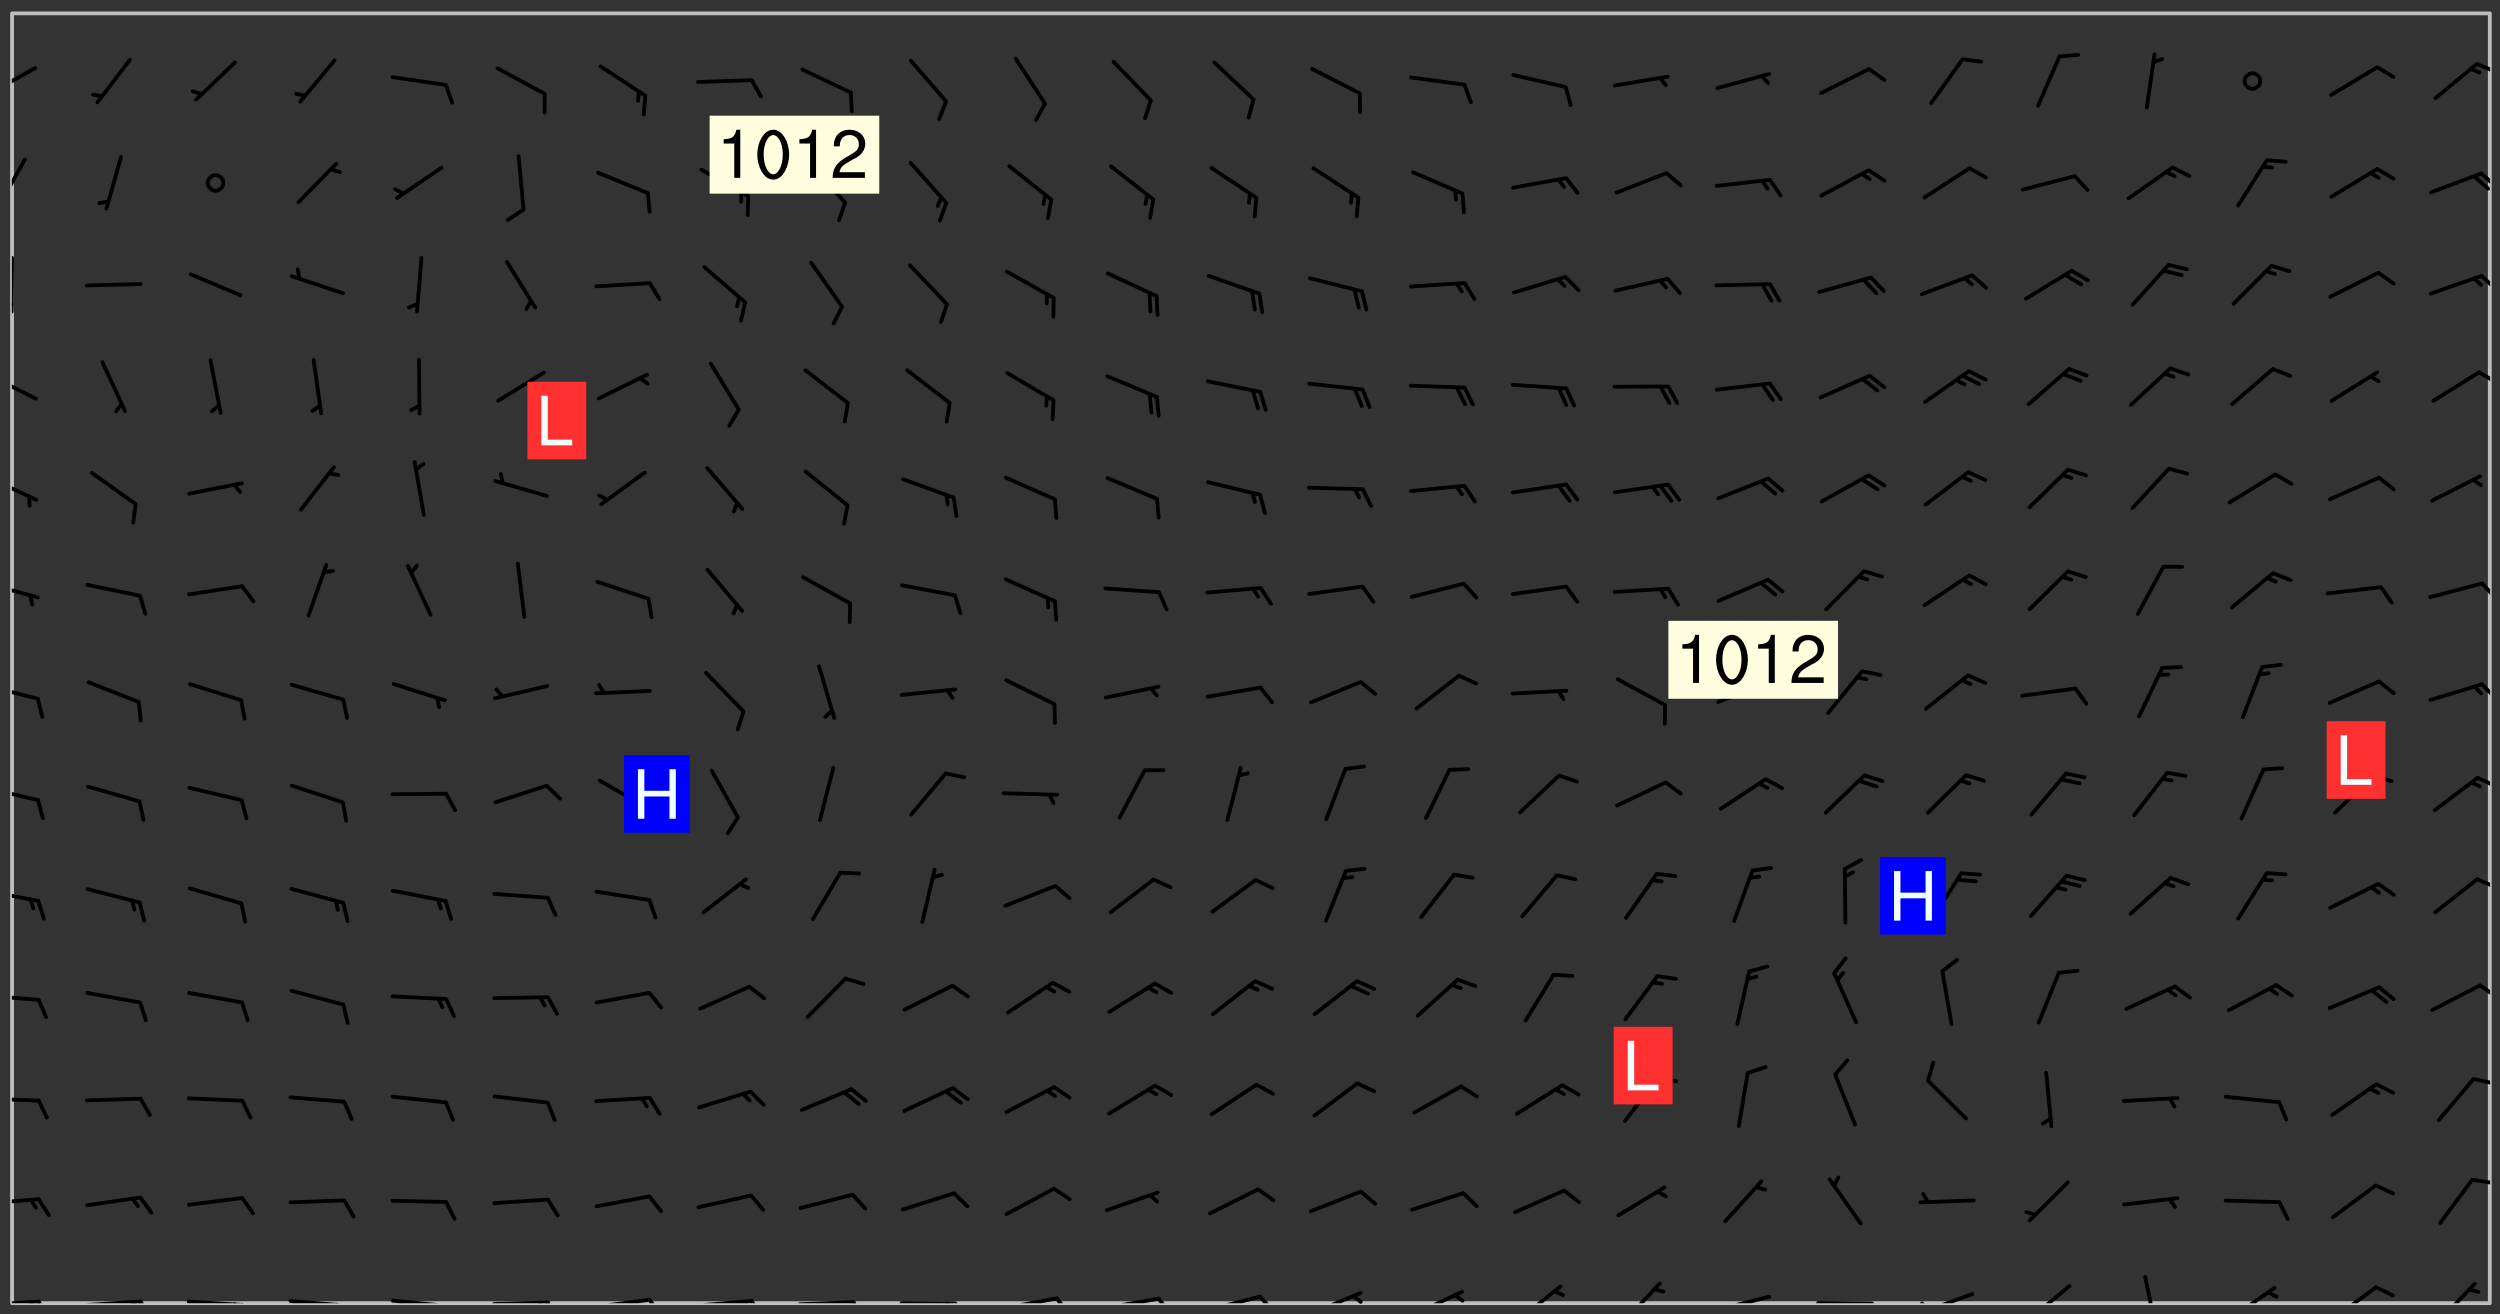 <svg xmlns="http://www.w3.org/2000/svg" role="img" xmlns:xlink="http://www.w3.org/1999/xlink" viewBox="142.45 309.95 326.84 171.84"><rect x="142.45" y="309.95" width="326.84" height="171.84" fill="#333333" stroke="none"/><defs><clipPath id="clip2"><path d="M 144 311.672 L 468 311.672 L 468 480.328 L 144 480.328 Z M 144 311.672"/></clipPath><clipPath id="clip3"><path d="M 144 479 L 148 479 L 148 480.328 L 144 480.328 Z M 144 479"/></clipPath><clipPath id="clip4"><path d="M 147 479 L 150 479 L 150 480.328 L 147 480.328 Z M 147 479"/></clipPath><clipPath id="clip5"><path d="M 146 479 L 148 479 L 148 480.328 L 146 480.328 Z M 146 479"/></clipPath><clipPath id="clip6"><path d="M 153 479 L 162 479 L 162 480.328 L 153 480.328 Z M 153 479"/></clipPath><clipPath id="clip7"><path d="M 160 479 L 163 479 L 163 480.328 L 160 480.328 Z M 160 479"/></clipPath><clipPath id="clip8"><path d="M 159 479 L 161 479 L 161 480.328 L 159 480.328 Z M 159 479"/></clipPath><clipPath id="clip9"><path d="M 166 479 L 175 479 L 175 480.328 L 166 480.328 Z M 166 479"/></clipPath><clipPath id="clip10"><path d="M 173 480 L 176 480 L 176 480.328 L 173 480.328 Z M 173 480"/></clipPath><clipPath id="clip11"><path d="M 172 480 L 174 480 L 174 480.328 L 172 480.328 Z M 172 480"/></clipPath><clipPath id="clip12"><path d="M 180 479 L 188 479 L 188 480.328 L 180 480.328 Z M 180 479"/></clipPath><clipPath id="clip13"><path d="M 187 480 L 189 480 L 189 480.328 L 187 480.328 Z M 187 480"/></clipPath><clipPath id="clip14"><path d="M 186 480 L 188 480 L 188 480.328 L 186 480.328 Z M 186 480"/></clipPath><clipPath id="clip15"><path d="M 193 479 L 202 479 L 202 480.328 L 193 480.328 Z M 193 479"/></clipPath><clipPath id="clip16"><path d="M 200 480 L 202 480 L 202 480.328 L 200 480.328 Z M 200 480"/></clipPath><clipPath id="clip17"><path d="M 199 480 L 201 480 L 201 480.328 L 199 480.328 Z M 199 480"/></clipPath><clipPath id="clip18"><path d="M 206 479 L 215 479 L 215 480.328 L 206 480.328 Z M 206 479"/></clipPath><clipPath id="clip19"><path d="M 213 479 L 216 479 L 216 480.328 L 213 480.328 Z M 213 479"/></clipPath><clipPath id="clip20"><path d="M 212 480 L 214 480 L 214 480.328 L 212 480.328 Z M 212 480"/></clipPath><clipPath id="clip21"><path d="M 220 479 L 228 479 L 228 480.328 L 220 480.328 Z M 220 479"/></clipPath><clipPath id="clip22"><path d="M 227 479 L 230 479 L 230 480.328 L 227 480.328 Z M 227 479"/></clipPath><clipPath id="clip23"><path d="M 233 479 L 241 479 L 241 480.328 L 233 480.328 Z M 233 479"/></clipPath><clipPath id="clip24"><path d="M 240 479 L 243 479 L 243 480.328 L 240 480.328 Z M 240 479"/></clipPath><clipPath id="clip25"><path d="M 246 479 L 255 479 L 255 480.328 L 246 480.328 Z M 246 479"/></clipPath><clipPath id="clip26"><path d="M 253 479 L 256 479 L 256 480.328 L 253 480.328 Z M 253 479"/></clipPath><clipPath id="clip27"><path d="M 260 480 L 268 480 L 268 480.328 L 260 480.328 Z M 260 480"/></clipPath><clipPath id="clip28"><path d="M 266 480 L 268 480 L 268 480.328 L 266 480.328 Z M 266 480"/></clipPath><clipPath id="clip29"><path d="M 273 479 L 281 479 L 281 480.328 L 273 480.328 Z M 273 479"/></clipPath><clipPath id="clip30"><path d="M 280 479 L 283 479 L 283 480.328 L 280 480.328 Z M 280 479"/></clipPath><clipPath id="clip31"><path d="M 286 479 L 295 479 L 295 480.328 L 286 480.328 Z M 286 479"/></clipPath><clipPath id="clip32"><path d="M 293 479 L 296 479 L 296 480.328 L 293 480.328 Z M 293 479"/></clipPath><clipPath id="clip33"><path d="M 300 479 L 308 479 L 308 480.328 L 300 480.328 Z M 300 479"/></clipPath><clipPath id="clip34"><path d="M 306 479 L 310 479 L 310 480.328 L 306 480.328 Z M 306 479"/></clipPath><clipPath id="clip35"><path d="M 313 478 L 321 478 L 321 480.328 L 313 480.328 Z M 313 478"/></clipPath><clipPath id="clip36"><path d="M 319 479 L 321 479 L 321 480.328 L 319 480.328 Z M 319 479"/></clipPath><clipPath id="clip37"><path d="M 326 478 L 334 478 L 334 480.328 L 326 480.328 Z M 326 478"/></clipPath><clipPath id="clip38"><path d="M 332 479 L 334 479 L 334 480.328 L 332 480.328 Z M 332 479"/></clipPath><clipPath id="clip39"><path d="M 340 477 L 347 477 L 347 480.328 L 340 480.328 Z M 340 477"/></clipPath><clipPath id="clip40"><path d="M 354 477 L 360 477 L 360 480.328 L 354 480.328 Z M 354 477"/></clipPath><clipPath id="clip41"><path d="M 366 479 L 375 479 L 375 480.328 L 366 480.328 Z M 366 479"/></clipPath><clipPath id="clip42"><path d="M 379 480 L 388 480 L 388 480.328 L 379 480.328 Z M 379 480"/></clipPath><clipPath id="clip43"><path d="M 393 478 L 401 478 L 401 480.328 L 393 480.328 Z M 393 478"/></clipPath><clipPath id="clip44"><path d="M 393 480 L 395 480 L 395 480.328 L 393 480.328 Z M 393 480"/></clipPath><clipPath id="clip45"><path d="M 407 477 L 414 477 L 414 480.328 L 407 480.328 Z M 407 477"/></clipPath><clipPath id="clip46"><path d="M 422 476 L 425 476 L 425 480.328 L 422 480.328 Z M 422 476"/></clipPath><clipPath id="clip47"><path d="M 433 478 L 441 478 L 441 480.328 L 433 480.328 Z M 433 478"/></clipPath><clipPath id="clip48"><path d="M 447 477 L 454 477 L 454 480.328 L 447 480.328 Z M 447 477"/></clipPath><clipPath id="clip49"><path d="M 460 477 L 467 477 L 467 480.328 L 460 480.328 Z M 460 477"/></clipPath><clipPath id="clip50"><path d="M 144 466 L 148 466 L 148 468 L 144 468 Z M 144 466"/></clipPath><clipPath id="clip51"><path d="M 465 463 L 468 463 L 468 465 L 465 465 Z M 465 463"/></clipPath><clipPath id="clip52"><path d="M 144 453 L 148 453 L 148 455 L 144 455 Z M 144 453"/></clipPath><clipPath id="clip53"><path d="M 465 450 L 468 450 L 468 452 L 465 452 Z M 465 450"/></clipPath><clipPath id="clip54"><path d="M 144 439 L 148 439 L 148 441 L 144 441 Z M 144 439"/></clipPath><clipPath id="clip55"><path d="M 466 438 L 468 438 L 468 441 L 466 441 Z M 466 438"/></clipPath><clipPath id="clip56"><path d="M 144 426 L 148 426 L 148 428 L 144 428 Z M 144 426"/></clipPath><clipPath id="clip57"><path d="M 466 424 L 468 424 L 468 427 L 466 427 Z M 466 424"/></clipPath><clipPath id="clip58"><path d="M 144 412 L 148 412 L 148 415 L 144 415 Z M 144 412"/></clipPath><clipPath id="clip59"><path d="M 466 411 L 468 411 L 468 413 L 466 413 Z M 466 411"/></clipPath><clipPath id="clip60"><path d="M 144 399 L 148 399 L 148 402 L 144 402 Z M 144 399"/></clipPath><clipPath id="clip61"><path d="M 466 399 L 468 399 L 468 402 L 466 402 Z M 466 399"/></clipPath><clipPath id="clip62"><path d="M 144 385 L 148 385 L 148 389 L 144 389 Z M 144 385"/></clipPath><clipPath id="clip63"><path d="M 466 385 L 468 385 L 468 389 L 466 389 Z M 466 385"/></clipPath><clipPath id="clip64"><path d="M 144 372 L 148 372 L 148 376 L 144 376 Z M 144 372"/></clipPath><clipPath id="clip65"><path d="M 144 358 L 148 358 L 148 363 L 144 363 Z M 144 358"/></clipPath><clipPath id="clip66"><path d="M 466 358 L 468 358 L 468 361 L 466 361 Z M 466 358"/></clipPath><clipPath id="clip67"><path d="M 144 343 L 145 343 L 145 351 L 144 351 Z M 144 343"/></clipPath><clipPath id="clip68"><path d="M 144 349 L 145 349 L 145 351 L 144 351 Z M 144 349"/></clipPath><clipPath id="clip69"><path d="M 466 345 L 468 345 L 468 348 L 466 348 Z M 466 345"/></clipPath><clipPath id="clip70"><path d="M 144 330 L 146 330 L 146 338 L 144 338 Z M 144 330"/></clipPath><clipPath id="clip71"><path d="M 466 332 L 468 332 L 468 335 L 466 335 Z M 466 332"/></clipPath><clipPath id="clip72"><path d="M 144 318 L 148 318 L 148 323 L 144 323 Z M 144 318"/></clipPath><clipPath id="clip73"><path d="M 466 318 L 468 318 L 468 320 L 466 320 Z M 466 318"/></clipPath><g id="surface110" clip-path="url(#clip1)"><path fill="#fff" fill-opacity="0" fill-rule="evenodd" d="M 0 0 L 1000 0 L 1000 1000 L 0 1000 Z M 0 0"/><path fill="#d3d3d3" fill-opacity="0" fill-rule="evenodd" d="M162.152 355.867L161.918 356.16 161.977 356.395 162.094 356.566 162.27 356.801 162.562 357.148 162.676 357.207 162.793 357.035 162.852 356.801 163.027 356.625 163.492 356.449 164.191 356.449 164.426 356.742 164.715 357.559 164.773 357.734 164.949 357.965 165.301 358.199 166 358.898 166.172 359.074 166.406 359.422 166.641 359.832 166.93 360.414 167.34 360.879 167.57 361.113 167.805 361.289 167.922 361.52 168.098 361.812 168.27 362.977 168.27 363.211 168.328 363.5 168.387 363.617 168.504 363.734 168.852 364.145 168.969 364.316 169.145 364.492 169.32 364.727 169.438 364.898 169.609 365.25 169.668 365.484 169.902 365.891 170.137 365.832 169.961 366.008 169.902 366.938 169.32 366.938 169.086 366.824 168.738 366.938 168.621 367.055 168.562 367.348 168.504 367.523 168.387 367.695 167.922 367.988 167.863 368.223 167.805 368.336 167.805 368.98 167.863 369.152 167.863 369.562 167.922 369.621 167.922 370.027 167.98 370.434 168.098 370.609 168.156 370.668 168.387 371.309 168.328 371.602 168.328 372.301 168.27 372.883 168.27 373.117 168.211 373.348 168.156 373.699 168.156 375.621 168.211 375.738 168.637 375.738 168.27 375.855 168.246 376.207 169.137 377.375 170.879 377.914 172.219 378.273 172.219 378.812 172.309 379.621 172.844 380.336 174.363 380.605 175.254 380.52 175.344 381.684 175.879 381.863 177.039 381.684 179.094 380.699 180.254 380.336 182.133 380.16 183.828 379.98 183.648 380.699 182.133 380.785 180.883 380.875 180.078 381.145 179.004 381.953 179.273 382.672 179.809 383.57 179.629 384.195 179.363 385.004 179.629 386.082 180.254 386.98 181.059 387.16 182.309 386.98 182.043 387.703 182.141 388.207 182.195 388.5 182.195 388.672 182.254 388.965 182.254 389.371 182.43 389.488 182.781 389.605 183.188 389.605 183.48 389.43 183.594 389.312 183.652 389.195 183.77 388.965 183.828 388.789 184.18 388.324 184.41 388.148 184.586 388.09 184.762 388.148 184.82 388.324 184.938 389.312 184.992 389.781 185.051 389.953 185.168 390.188 185.344 390.246 186.16 390.305 186.449 390.305 186.566 390.539 186.625 390.945 186.684 391.297 186.684 392.402 186.801 392.695 186.918 393.043 187.207 393.742 187.383 394.094 187.965 394.848 188.316 395.023 188.488 395.082 188.957 395.316 189.598 395.781 189.945 396.016 190.238 396.191 190.531 396.246 190.762 396.309 191.578 396.656 191.871 396.832 191.984 397.004 192.336 397.355 192.453 397.531 192.977 398.172 192.977 398.461 193.035 398.812 193.035 399.16 193.094 399.512 193.152 399.801 193.27 399.859 193.441 399.918 193.617 399.918 194.199 400.152 194.375 400.27 194.551 400.559 194.727 400.793 194.84 401.027 195.133 401.258 195.25 401.375 195.25 401.785 195.309 401.84 195.598 402.074 195.832 402.191 195.891 402.309 196.008 402.48 196.066 402.598 196.297 402.832 196.355 403.008 196.59 403.066 196.707 403.125 196.59 403.238 196.531 403.355 196.531 403.473 196.414 403.766 196.297 404.055 196.297 404.637 196.473 404.754 196.59 404.812 196.648 404.93 196.766 405.047 196.879 405.105 197.055 405.453 197.113 405.805 197.172 406.211 197.172 406.387 197.113 406.562 196.996 407.262 196.996 407.434 197.113 407.609 197.406 407.902 197.812 407.902 197.988 408.02 198.105 408.191 198.223 408.484 198.223 408.719 197.695 408.719 197.465 408.484 197.23 408.484 197.055 408.543 196.996 409.242 197.055 409.59 197.172 409.766 197.348 410.176 197.465 410.406 197.754 410.875 197.93 410.93 198.453 410.93 198.688 410.988 199.445 411.629 199.504 411.922 199.504 412.156 199.562 412.215 199.793 412.562 199.793 412.914 199.676 413.086 199.676 413.379 199.969 413.668 200.262 413.844 200.434 413.902 200.727 414.078 201.02 414.195 201.602 414.602 201.891 414.836 202.184 415.012 202.402 415.172 202.418 415.184 202.648 415.359 203.289 415.883 203.465 416.117 203.582 416.293 203.758 416.469 203.871 416.641 203.871 417.281 203.988 417.457 204.457 417.574 205.039 417.691 205.273 417.75 205.504 417.863 205.797 417.98 205.91 418.039 206.496 418.391 206.785 418.562 206.961 418.625 207.137 418.68 207.312 418.738 208.012 419.09 208.301 419.266 208.535 419.32 208.824 419.496 209.059 419.613 209.699 420.02 209.992 420.137 210.164 420.195 210.398 420.254 210.809 420.312 211.039 420.371 211.273 420.488 211.332 420.66 210.922 420.836 211.391 420.895 211.449 421.188 211.562 421.422 211.738 421.477 211.973 421.535 212.148 421.594 212.555 421.711 213.195 421.945 213.312 422.117 213.371 422.352 213.371 422.527 213.312 422.645 213.254 423.051 213.488 423.285 213.605 423.344 213.953 423.461 214.594 423.691 214.77 423.809 215.059 423.926 215.234 424.102 215.469 424.566 216.051 425.672 216.227 425.848 216.574 426.023 216.75 426.141 217.102 426.258 218.148 426.781 218.383 426.84 218.848 426.953 219.141 427.012 219.605 427.188 220.363 427.77 220.598 428.004 220.945 428.469 221.121 428.645 221.41 428.879 222.227 429.578 222.52 429.754 222.809 430.043 223.102 430.219 223.395 430.508 224.09 431.148 224.266 431.324 224.559 431.559 224.848 431.793 225.316 432.082 225.957 432.664 226.305 432.898 226.539 433.191 226.887 433.539 227.238 434.004 228.172 434.996 228.52 435.402 228.637 435.578 228.871 435.637 228.984 435.754 229.629 435.93 229.859 436.043 230.094 436.102 230.387 436.277 230.617 436.395 231.551 437.094 231.957 437.5 232.191 437.676 232.598 437.852 232.832 437.969 233.648 438.316 233.996 438.551 234.23 438.668 234.523 438.957 234.754 439.074 235.512 439.426 235.863 439.598 236.094 439.656 236.387 439.773 236.621 439.832 237.492 440.008 238.309 440.008 238.777 440.238 238.949 440.297 239.824 440.996 240.289 441.113 240.582 441.172 240.758 441.23 240.988 441.289 241.457 441.348 241.805 441.406 242.156 441.465 242.562 441.523 242.855 441.523 243.027 441.582 243.027 441.812 243.203 441.988 243.496 441.988 243.844 442.047 244.195 442.105 244.895 442.223 245.535 442.223 246 441.988 246.293 441.812 246.465 441.695 246.875 441.523 247.164 441.348 248.098 440.883 248.566 440.59 249.09 440.297 249.555 440.125 250.02 439.949 251.07 439.484 251.359 439.367 251.77 439.25 252.059 439.133 252.586 438.957 254.102 438.258 254.684 437.91 254.973 437.852 255.266 437.793 255.613 437.676 256.488 437.445 256.84 437.328 256.953 437.328 257.188 437.27 258.062 437.035 258.297 436.977 259.109 436.977 259.461 436.918 260.277 436.801 260.449 436.742 260.801 436.688 261.094 436.629 261.324 436.57 262.141 436.395 262.316 436.336 262.664 436.336 262.898 436.277 263.363 436.16 264.121 435.988 264.355 435.93 264.703 435.93 265.113 435.812 265.402 435.754 266.688 435.695 266.977 435.695 267.387 435.637 267.617 435.578 267.793 435.578 268.668 435.461 269.074 435.461 269.484 435.344 269.832 435.344 270.184 435.23 271.055 435.172 272.805 435.172 273.852 435.461 274.262 435.578 274.551 435.695 274.902 435.812 275.191 435.93 276.242 436.102 276.531 436.16 276.824 436.16 277.117 436.219 277.289 436.277 277.699 436.336 277.871 436.395 277.988 436.453 278.105 436.453 278.223 436.512 278.574 436.57 278.688 436.57 279.098 436.637 281.02 437.031 282.945 437.426 284.465 437.875 286.16 438.594 288.305 439.398 289.91 438.68 291.34 437.875 292.5 436.797 293.75 436.348 296.785 435.629 298.66 435.27 300.805 433.922 303.039 432.668 305.539 431.41 307.234 430.961 309.02 430.781 310.18 430.512 310.805 431.051 312.145 430.781 312.859 429.793 313.844 428.449 314.289 428.27 315.094 427.91 316.969 427.371 318.754 426.922 320.004 426.652 321.164 426.562 322.863 426.473 324.824 426.203 326.074 426.113 326.613 426.113 327.238 426.023 328.129 426.023 330.273 425.844 332.684 425.664 335.273 425.574 336.969 425.754 338.578 425.844 340.008 426.203 341.168 426.922 343.043 427.91 344.203 429.438 344.469 430.152 345.098 430.242 345.453 431.141 345.988 431.68 346.523 433.207 347.598 433.566 348.133 433.566 347.328 434.102 347.418 435.809 348.133 438.504 349.023 439.309 349.918 440.297 350.633 441.555 352.418 442.094 353.938 441.914 354.293 443.258 355.902 442.453 356.883 441.914 357.152 442.184 357.469 441.969 357.688 441.824 358.488 442.273 358.938 441.914 359.293 441.914 359.828 441.645 360.367 440.926 360.902 440.656 361.527 439.668 362.688 440.117 363.527 440.488 364.922 441.105 366.617 440.926 368.223 440.926 370.008 441.016 370.188 439.309 370.723 437.965 371.527 438.234 372.02 439.082 372.422 439.488 372.332 440.027 372.332 440.387 373.047 440.836 373.758 440.566 375.188 440.566 375.547 441.555 375.992 442.812 376.707 444.156 377.957 444.785 379.652 445.414 380.367 445.234 380.547 444.695 381.527 444.605 381.977 444.965 382.062 446.223 381.797 446.852 381.262 447.031 381.262 447.57 381.977 448.555 382.242 449.094 383.227 450.082 384.027 451.16 383.762 451.52 383.672 452.418 383.047 454.75 382.691 456.816 382.602 458.609 382.422 459.328 382.332 459.867 382.332 461.305 381.352 463.188 380.992 464.895 380.457 465.793 379.652 466.961 379.387 467.5 381.441 468.754 381.527 469.113 381.172 469.652 381.082 469.473 381.082 470.281 381.172 471.719 380.727 472.434 379.652 472.527 379.387 473.242 379.922 474.141 380.727 474.859 381.887 475.668 383.227 475.938 383.672 476.297 383.316 476.746 381.527 476.656 380.277 476.207 379.562 475.488 378.938 475.398 378.762 478.988 378.574 480.297 467.934 480.297 467.934 311.703 412.664 311.703 412.664 360.785 413.426 360.91 416.715 361.453 418.738 364.289 418.738 367.043 421.09 367.375 423.438 367.707 427.488 367.707 426.109 371.867 424.086 372.574 422.062 373.277 421.52 373.621 418.926 375.238 418.738 375.355 416.715 373.277 415.984 370.535 413.312 368.457 411.938 364.957 411.871 364.875 409.914 362.203 412.664 360.785 412.664 311.703 294.422 311.703 294.422 403.117 294.539 403.148 294.672 403.16 294.746 403.234 294.852 403.281 294.941 403.34 295.027 403.398 295.117 403.457 295.414 403.754 295.473 403.844 295.504 403.961 295.531 404.078 295.547 404.215 295.516 404.332 295.457 404.422 295.398 404.508 295.355 404.613 295.309 404.715 295.281 404.836 295.281 404.98 295.457 405.25 295.605 405.398 295.68 405.484 295.754 405.559 295.797 405.664 295.859 405.754 295.918 405.84 295.961 405.945 296.02 406.035 296.066 406.137 296.109 406.242 296.168 406.328 296.285 406.508 296.359 406.582 296.422 406.668 296.48 406.758 296.523 406.863 296.582 406.953 296.641 407.039 296.703 407.129 296.762 407.219 296.805 407.32 296.922 407.5 296.996 407.574 297.055 407.66 297.129 407.734 297.219 407.793 297.324 407.84 297.473 407.84 297.605 407.824 297.738 407.84 297.84 407.793 297.914 407.719 297.961 407.617 297.945 407.484 297.945 407.336 297.898 407.23 297.871 407.113 297.824 407.012 297.797 406.891 297.754 406.789 297.691 406.699 297.648 406.598 297.605 406.492 297.574 406.375 297.559 406.242 297.547 406.105 297.633 406.047 297.691 405.961 297.812 405.93 297.855 406.035 297.871 406.168 297.871 406.285 297.93 406.387 297.988 406.477 298.078 406.535 298.227 406.684 298.285 406.773 298.328 406.879 298.316 406.98 298.402 407.039 298.508 407.086 298.594 407.145 298.684 407.203 298.758 407.277 298.641 407.305 298.535 407.352 298.449 407.41 298.375 407.484 298.316 407.574 298.254 407.66 298.227 407.781 298.18 407.883 298.137 407.988 298.105 408.105 298.094 408.238 298.078 408.371 298.078 408.52 298.105 408.637 298.152 408.742 298.195 408.844 298.254 408.934 298.328 409.008 298.418 409.066 298.492 409.141 298.582 409.199 298.641 409.289 298.684 409.395 298.73 409.496 298.848 409.527 298.98 409.543 299.129 409.543 299.246 409.512 299.352 409.555 299.395 409.66 299.441 409.762 299.469 409.883 299.5 410 299.527 410.117 299.559 410.238 299.586 410.355 299.691 410.398 299.793 410.445 299.926 410.43 300.074 410.578 300.137 410.664 300.211 410.738 300.281 410.812 300.371 410.875 300.477 410.918 300.578 410.961 300.695 410.992 300.832 411.008 300.949 410.977 301.023 410.902 301.051 410.785 301.039 410.652 301.008 410.531 300.98 410.414 301.023 410.309 301.141 410.309 301.23 410.371 301.348 410.398 301.496 410.398 301.629 410.414 301.777 410.414 301.91 410.43 302.043 410.414 302.191 410.414 302.324 410.398 302.457 410.387 302.594 410.398 302.711 410.371 302.844 410.355 303.035 410.297 302.977 410.473 302.961 410.605 302.934 410.727 302.918 410.859 302.859 410.945 302.727 410.961 302.621 411.008 302.516 411.051 302.398 411.082 302.281 411.109 302.016 411.141 301.867 411.141 301.734 411.156 301.66 411.23 301.719 411.316 301.867 411.465 301.984 411.645 302.059 411.715 302.148 411.777 302.238 411.836 302.324 411.895 302.414 411.953 302.516 411.996 302.621 412.059 302.727 412.102 302.812 412.16 302.918 412.207 303.02 412.25 303.199 412.367 303.258 412.457 303.215 412.559 303.168 412.664 303.184 412.797 303.406 413.02 303.465 413.109 303.508 413.211 303.539 413.332 303.582 413.434 303.598 413.566 303.629 413.684 303.641 413.82 303.672 413.938 303.82 414.086 303.922 414.129 304.027 414.172 304.145 414.203 304.277 414.219 304.414 414.234 304.531 414.234 304.648 414.203 304.738 414.145 304.781 414.039 304.828 413.938 304.871 413.832 304.902 413.715 304.914 413.582 304.914 413.434 304.902 413.301 304.887 413.168 304.855 413.051 304.812 412.945 304.766 412.84 304.723 412.738 304.68 412.633 304.664 412.5 304.68 412.367 304.707 412.25 304.738 412.133 304.766 412.012 304.812 411.91 304.902 411.852 304.988 411.789 305.062 411.715 305.152 411.656 305.375 411.434 305.434 411.348 305.508 411.273 305.625 411.094 305.684 411.008 305.684 410.859 305.609 410.785 305.508 410.738 305.402 410.695 305.301 410.652 305.242 410.562 305.195 410.457 305.168 410.34 305.258 410.281 305.375 410.25 305.477 410.207 305.656 410.09 305.805 409.941 305.816 409.809 305.805 409.703 305.715 409.645 305.582 409.66 305.434 409.66 305.301 409.676 305.168 409.66 305.047 409.629 304.961 409.57 304.887 409.496 304.828 409.406 304.766 409.32 304.648 409.141 304.59 409.055 304.621 408.934 304.707 408.875 304.828 408.844 304.887 408.758 304.887 408.637 304.855 408.52 304.797 408.43 304.738 408.344 304.691 408.238 304.664 408.121 304.648 407.988 304.707 407.898 304.781 407.824 304.871 407.766 304.988 407.586 305.062 407.512 305.121 407.426 305.27 407.277 305.391 407.246 305.523 407.23 305.656 407.246 305.73 407.32 305.773 407.426 305.789 407.559 305.758 407.676 305.641 407.707 305.508 407.719 305.359 407.867 305.316 407.973 305.27 408.074 305.242 408.195 305.211 408.312 305.211 408.461 305.242 408.578 305.285 408.684 305.344 408.773 305.418 408.844 305.492 408.918 305.609 408.949 305.73 408.977 305.848 408.949 305.98 408.934 306.098 408.934 306.188 408.992 306.262 409.066 306.309 409.172 306.367 409.258 306.469 409.305 306.602 409.32 306.707 409.363 306.793 409.422 306.781 409.527 306.707 409.602 306.527 409.719 306.469 409.809 306.379 409.867 306.309 409.941 306.234 410.016 306.172 410.105 306.145 410.223 306.129 410.355 306.145 410.488 306.129 410.621 306.129 410.77 306.145 410.902 306.172 411.02 306.203 411.141 306.277 411.215 306.367 411.273 306.453 411.332 306.543 411.391 306.66 411.422 306.66 411.508 306.559 411.555 306.469 411.613 306.203 411.645 306.086 411.672 305.938 411.672 305.832 411.715 305.73 411.762 305.672 411.852 305.609 412.086 305.598 412.219 305.566 412.34 305.551 412.473 305.551 412.766 305.539 412.898 305.551 413.035 305.566 413.168 305.699 413.184 305.832 413.195 305.953 413.227 306.039 413.285 306.113 413.359 306.16 413.465 306.203 413.566 306.219 413.699 306.219 414.145 306.203 414.277 306.203 414.723 306.234 414.988 306.262 415.105 306.277 415.238 306.309 415.355 306.395 415.566 306.426 415.832 306.426 415.98 306.395 416.098 306.367 416.215 306.336 416.336 306.309 416.453 306.277 416.57 306.246 416.691 306.234 416.824 306.219 416.957 306.309 417.016 306.426 416.984 306.527 417 306.574 417.105 306.543 417.371 306.543 417.812 306.5 417.918 306.453 418.023 306.41 418.125 306.367 418.23 306.309 418.316 306.277 418.438 306.234 418.555 306.203 418.672 306.188 418.805 306.203 418.938 306.262 419.027 306.367 419.074 306.453 419.133 306.512 419.219 306.5 419.355 306.469 419.473 306.426 419.574 306.426 420.02 306.41 420.152 306.41 420.301 306.379 420.418 306.336 420.523 306.309 420.641 306.262 420.746 306.219 420.848 306.188 420.969 306.16 421.086 306.129 421.219 306.098 421.336 306.07 421.453 306.027 421.559 305.996 421.676 305.965 421.797 305.953 421.93 305.938 422.062 305.938 422.359 305.965 422.477 305.965 422.625 306.012 423.023 306.039 423.141 306.098 423.23 306.219 423.262 306.367 423.262 306.5 423.246 306.559 423.336 306.559 423.453 306.5 423.543 306.41 423.602 306.309 423.645 306.203 423.691 306.113 423.75 306.027 423.809 305.891 423.824 305.773 423.793 305.641 423.777 305.539 423.824 305.477 423.91 305.465 424.047 305.449 424.18 305.418 424.297 305.391 424.414 305.375 424.547 305.344 424.668 305.344 424.965 305.359 425.098 305.391 425.215 305.391 425.363 305.402 425.496 305.402 425.645 305.375 425.762 305.328 425.863 305.301 425.984 305.27 426.102 305.211 426.191 305.137 426.266 305.035 426.309 304.93 426.355 304.812 426.383 304.691 426.414 304.59 426.367 304.648 426.281 304.754 426.234 304.781 426.117 304.812 426 304.84 425.879 304.871 425.762 304.871 425.613 304.887 425.48 304.855 425.363 304.812 425.258 304.707 425.273 304.633 425.348 304.531 425.391 304.441 425.453 304.367 425.527 304.324 425.629 304.309 425.762 304.277 425.879 304.25 426 304.219 426.117 304.191 426.234 304.16 426.355 304.133 426.473 304.102 426.59 304.059 426.695 303.969 426.754 303.879 426.754 303.762 426.723 303.73 426.637 303.746 426.5 303.715 426.383 303.715 426.234 303.703 426.102 303.703 425.953 303.641 425.719 303.613 425.598 303.57 425.496 303.523 425.391 303.465 425.305 303.406 425.215 303.363 425.109 303.301 425.023 303.152 424.875 303.082 424.801 302.977 424.754 302.871 424.711 302.77 424.668 302.473 424.371 302.383 424.297 302.297 424.238 302.191 424.195 302.102 424.133 302.016 424.074 301.91 424.031 301.82 423.973 301.734 423.91 301.66 423.84 301.555 423.793 301.469 423.734 301.363 423.691 301.273 423.629 301.172 423.586 301.066 423.543 300.98 423.484 300.875 423.438 300.77 423.395 300.668 423.348 300.578 423.289 300.477 423.246 300.371 423.203 300.281 423.141 300.164 423.113 300.031 423.098 299.898 423.113 299.75 423.113 299.617 423.129 299.5 423.098 299.41 423.039 299.336 422.965 299.246 422.906 299.145 422.859 298.996 422.859 298.875 422.832 298.773 422.789 298.699 422.715 298.582 422.535 298.492 422.477 298.391 422.434 298.301 422.371 298.195 422.328 298.105 422.27 298.02 422.211 297.914 422.164 297.855 422.078 297.797 421.988 297.754 421.883 297.707 421.781 297.633 421.707 297.547 421.648 297.473 421.574 297.383 421.516 297.16 421.293 297.117 421.188 297.086 420.922 297.191 420.879 297.336 420.879 297.441 420.922 297.516 420.996 297.605 421.055 297.691 421.113 297.797 421.16 297.887 421.219 298.035 421.367 298.105 421.441 298.254 421.59 298.316 421.676 298.391 421.75 298.477 421.809 298.551 421.883 298.641 421.945 298.73 422.004 298.816 422.062 299.086 422.238 299.188 422.285 299.293 422.328 299.395 422.371 299.441 422.297 299.5 422.211 299.574 422.137 299.645 422.062 299.75 422.105 299.824 422.18 299.883 422.27 299.926 422.371 299.973 422.477 300.016 422.582 300.137 422.609 300.254 422.582 300.328 422.492 300.371 422.387 300.43 422.297 300.504 422.223 300.609 422.18 300.727 422.152 300.859 422.164 300.949 422.223 301.098 422.371 301.156 422.461 301.199 422.566 301.246 422.668 301.289 422.773 301.332 422.875 301.438 422.922 301.543 422.965 301.676 422.98 301.762 422.922 301.82 422.832 301.895 422.758 302 422.715 302.117 422.742 302.223 422.789 302.324 422.832 302.43 422.875 302.531 422.922 302.711 423.039 302.711 423.156 302.695 423.289 302.711 423.422 302.727 423.559 302.785 423.645 302.887 423.691 303.008 423.719 303.125 423.75 303.273 423.75 303.391 423.719 303.449 423.629 303.629 423.512 303.688 423.422 303.762 423.348 303.82 423.262 303.938 423.082 304.117 422.965 304.234 422.996 304.324 423.055 304.367 423.129 304.352 423.262 304.352 423.379 304.441 423.438 304.59 423.438 304.723 423.422 304.855 423.41 305.121 423.379 305.227 423.336 305.344 423.305 305.465 423.277 305.539 423.203 305.609 423.129 305.672 423.039 305.656 422.934 305.609 422.832 305.508 422.789 305.402 422.773 305.285 422.801 305.02 422.832 304.871 422.832 304.797 422.758 304.707 422.699 304.59 422.668 304.473 422.641 304.34 422.625 304.191 422.625 304.059 422.641 303.762 422.641 303.656 422.594 303.508 422.445 303.465 422.344 303.406 422.254 303.629 422.031 303.715 421.973 303.82 421.93 303.938 421.898 304.07 421.883 304.203 421.898 304.34 421.914 304.441 421.957 304.574 421.945 304.664 421.883 304.766 421.84 304.828 421.75 304.781 421.648 304.691 421.59 304.574 421.559 304.473 421.516 304.414 421.426 304.352 421.336 304.352 421.219 304.367 421.086 304.473 421.039 304.547 420.969 304.547 420.848 304.457 420.789 304.426 420.672 304.516 420.613 304.59 420.539 304.633 420.434 304.691 420.344 304.738 420.242 304.754 420.109 304.754 419.961 304.707 419.855 304.664 419.754 304.574 419.695 304.441 419.68 304.34 419.637 304.203 419.621 304.086 419.59 303.641 419.59 303.508 419.574 303.375 419.562 303.242 419.547 303.125 419.516 302.977 419.516 302.844 419.5 302.711 419.488 302.445 419.457 302.324 419.414 302.238 419.355 302.164 419.281 302.164 419.133 302.176 419 302.281 418.953 302.383 418.91 302.516 418.895 302.668 418.895 302.801 418.879 303.094 418.879 303.215 418.91 303.316 418.953 303.406 419.012 303.641 419.074 303.762 419.027 303.852 418.969 303.953 418.926 304.086 418.91 304.191 418.953 304.293 419 304.426 419.012 304.547 418.984 304.691 418.984 304.812 418.953 304.93 418.926 305.035 418.879 305.109 418.805 305.195 418.746 305.344 418.598 305.402 418.512 305.449 418.406 305.477 418.289 305.492 418.184 305.391 418.141 305.301 418.082 305.184 418.051 305.078 418.008 304.988 417.945 304.914 417.859 304.84 417.785 304.738 417.742 304.633 417.695 304.531 417.652 304.473 417.562 304.426 417.461 304.34 417.25 304.277 417.164 304.219 417.074 304.145 417 304.059 416.941 303.789 416.941 303.672 416.973 303.582 417.031 303.48 417.074 303.348 417.09 303.242 417.074 303.215 416.957 303.152 416.867 303.035 416.836 302.934 416.793 302.785 416.645 302.754 416.527 302.738 416.422 302.812 416.348 302.992 416.23 303.109 416.203 303.227 416.172 303.363 416.188 303.465 416.23 303.57 416.273 303.672 416.32 303.777 416.363 303.895 416.395 304.027 416.41 304.145 416.438 304.277 416.453 304.383 416.438 304.473 416.379 304.398 416.305 304.293 416.262 304.219 416.188 304.145 416.098 303.996 415.949 303.91 415.891 303.82 415.832 303.746 415.758 303.656 415.699 303.555 415.652 303.434 415.625 303.332 415.578 303.227 415.535 303.109 415.504 303.008 415.461 302.887 415.43 302.738 415.43 302.621 415.461 302.516 415.504 302.43 415.566 302.25 415.684 302.164 415.742 302.074 415.801 301.969 415.848 301.883 415.906 301.777 415.949 301.676 415.992 301.57 416.039 301.496 416.113 301.438 416.203 301.379 416.289 301.332 416.395 301.273 416.48 301.199 416.555 301.066 416.543 300.949 416.512 300.832 416.512 300.758 416.586 300.668 416.645 300.594 416.719 300.504 416.777 300.418 416.836 300.312 416.883 300.211 416.926 300.074 416.941 299.973 416.898 299.824 416.75 299.719 416.703 299.633 416.703 299.527 416.75 299.426 416.793 299.305 416.824 299.188 416.793 299.113 416.719 299.113 416.602 299.145 416.48 299.219 416.41 299.277 416.32 299.352 416.246 299.469 416.215 299.574 416.172 299.867 416.172 300 416.156 300.137 416.141 300.238 416.098 300.328 416.039 300.43 415.992 300.52 415.934 300.652 415.922 300.742 415.98 300.875 415.992 300.965 415.934 301.051 415.875 301.156 415.832 301.246 415.773 301.332 415.711 301.422 415.652 301.57 415.504 301.629 415.418 301.688 415.328 301.793 415.285 301.926 415.27 302.043 415.297 302.164 415.328 302.223 415.27 302.281 415.18 302.312 414.914 302.34 414.797 302.445 414.809 302.578 414.824 302.68 414.781 302.77 414.723 302.828 414.633 302.902 414.559 302.961 414.469 303.008 414.367 303.02 414.234 303.008 414.102 302.961 413.996 302.812 413.848 302.754 413.758 302.695 413.672 302.652 413.566 302.652 413.121 302.668 412.988 302.668 412.84 302.68 412.707 302.621 412.648 302.531 412.707 302.43 412.664 302.25 412.547 302.164 412.488 302.102 412.398 302.043 412.309 301.969 412.234 301.883 412.176 301.762 412.207 301.66 412.219 301.555 412.266 301.469 412.324 301.363 412.367 301.215 412.516 301.125 412.574 301.039 412.633 300.949 412.695 300.844 412.738 300.711 412.754 300.711 412.633 300.816 412.59 300.934 412.559 301.008 412.488 301.051 412.383 301.051 412.234 301.023 412.117 300.875 411.969 300.742 411.953 300.594 411.953 300.477 411.984 300.371 412.027 300.27 412.07 300.18 412.133 300.062 412.16 299.988 412.086 300 411.953 299.957 411.852 299.914 411.746 299.824 411.688 299.707 411.715 299.586 411.746 299.469 411.777 299.367 411.82 299.246 411.852 299.145 411.895 299.039 411.938 298.949 411.996 298.848 412.012 298.848 411.895 298.863 411.762 298.805 411.672 298.73 411.715 298.582 411.863 298.523 411.953 298.449 412.027 298.402 412.133 298.359 412.234 298.285 412.309 298.227 412.398 298.152 412.473 298.094 412.559 298.02 412.633 297.93 412.695 297.855 412.766 297.781 412.84 297.68 412.855 297.547 412.871 297.441 412.828 297.441 412.707 297.59 412.559 297.633 412.457 297.691 412.367 297.738 412.266 297.781 412.16 297.84 412.07 297.871 411.953 297.914 411.852 297.945 411.73 297.973 411.613 298.02 411.508 298.062 411.406 298.105 411.301 298.18 411.23 298.27 411.168 298.359 411.109 298.461 411.066 298.758 411.066 299.023 411.035 299.129 410.992 299.055 410.918 298.938 410.887 298.832 410.844 298.742 410.785 298.641 410.738 298.551 410.68 298.449 410.637 298.344 410.594 298.254 410.531 298.168 410.473 298.062 410.43 297.961 410.387 297.84 410.355 297.723 410.324 297.621 410.281 297.5 410.25 297.398 410.207 297.309 410.148 297.266 410.043 297.25 409.91 297.352 409.867 297.484 409.852 297.621 409.867 297.754 409.852 297.855 409.809 297.914 409.719 297.93 409.613 297.84 409.555 297.766 409.48 297.664 409.438 297.574 409.379 297.426 409.23 297.383 409.125 297.367 408.992 297.367 408.699 297.309 408.609 297.219 408.551 297.145 408.477 297.102 408.371 297.07 408.254 297.012 408.164 296.938 408.09 296.82 408.062 296.746 407.988 296.656 407.93 296.566 407.867 296.48 407.809 296.406 407.734 296.348 407.648 296.301 407.543 296.215 407.484 296.066 407.336 295.871 407.277 295.738 407.293 295.637 407.336 295.562 407.41 295.516 407.512 295.473 407.617 295.414 407.707 295.355 407.793 295.059 408.09 294.969 408.148 294.883 408.148 294.82 408.062 294.777 407.957 294.809 407.84 294.867 407.75 294.895 407.633 294.883 407.5 294.793 407.438 294.688 407.484 294.57 407.512 294.453 407.543 294.184 407.719 294.082 407.766 293.965 407.793 293.859 407.84 293.77 407.898 293.668 407.941 293.609 407.855 293.562 407.75 293.578 407.617 293.625 407.512 293.695 407.438 293.77 407.367 293.828 407.277 293.828 407.129 293.785 407.023 293.547 407.023 293.445 407.07 293.414 407.188 293.387 407.305 293.355 407.426 293.281 407.469 293.148 407.484 293.074 407.438 293.031 407.336 292.988 407.23 292.941 407.129 292.898 407.023 292.777 407.055 292.676 407.098 292.543 407.113 292.426 407.145 292.32 407.188 292.23 407.246 292.129 407.293 292.008 407.32 291.875 407.336 291.773 407.293 291.715 407.203 291.668 407.098 291.625 406.996 291.582 406.891 291.582 406.773 291.641 406.684 291.727 406.625 291.906 406.508 292.008 406.461 292.113 406.418 292.219 406.359 292.32 406.316 292.41 406.254 292.512 406.211 292.617 406.152 292.719 406.105 292.809 406.047 292.914 406.004 293.016 405.961 293.105 405.898 293.207 405.855 293.344 405.84 293.461 405.871 293.562 405.914 293.684 405.945 293.785 405.988 293.891 406.035 293.992 406.078 294.098 406.121 294.199 406.168 294.305 406.211 294.406 406.254 294.512 406.301 294.598 406.359 294.703 406.402 294.82 406.434 294.926 406.477 295.027 406.523 295.117 406.582 295.223 406.625 295.324 406.668 295.43 406.715 295.547 406.742 295.648 406.789 295.77 406.816 295.918 406.816 296.004 406.758 296.02 406.656 296.078 406.566 296.051 406.449 295.977 406.375 295.859 406.195 295.785 406.121 295.695 406.047 295.516 405.93 295.43 405.871 295.324 405.828 295.223 405.781 294.953 405.605 294.895 405.516 294.82 405.441 294.762 405.352 294.719 405.25 294.688 405.133 294.672 404.996 294.672 404.434 294.66 404.301 294.645 404.168 294.613 404.051 294.598 403.918 294.586 403.785 294.555 403.664 294.332 403.441 294.273 403.355 294.258 403.25 294.289 403.133 294.422 403.117 294.422 311.703 172.992 311.703 172.992 313.156 172.934 313.391 172.582 314.441 172.41 314.965 172.293 315.312 172.117 315.723 172 315.895 171.766 316.188 171.535 316.246 171.184 316.246 171.066 316.305 170.836 316.711 170.836 317.004 170.953 317.18 171.184 317.41 171.301 317.645 171.941 318.402 172.234 318.867 172.41 319.102 172.641 319.453 172.875 319.801 173.516 320.617 173.691 321.082 173.863 321.492 173.98 322.188 174.156 322.656 174.273 324.055 174.332 324.52 174.332 325.395 174.449 326.441 174.449 331.223 174.391 331.688 174.039 332.969 173.863 333.492 173.75 333.902 173.398 334.832 172.934 336 172.699 336.582 172.582 336.758 172.41 337.105 172.234 337.512 171.883 338.328 171.824 338.621 171.711 338.914 171.594 339.203 171.535 339.379 171.418 340.254 171.359 340.66 171.301 340.777 171.242 340.953 171.184 341.125 170.953 341.652 170.836 341.824 170.836 342.059 170.719 342.293 170.66 342.465 170.484 343.051 170.484 343.34 170.426 343.516 170.426 343.809 170.367 343.922 170.309 344.449 170.309 344.621 170.254 344.855 170.254 347.477 170.078 348.293 169.961 348.469 169.785 348.703 169.668 348.875 169.555 349.109 168.969 350.043 168.738 350.332 168.445 350.797 168.27 351.031 167.98 351.383 167.629 352.082 167.516 352.312 167.34 352.723 167.164 352.953 166.758 353.48 165.941 354.18 165.648 354.352 165.359 354.586 165.184 354.703 165.008 354.879 164.484 355.285 163.957 355.461 163.785 355.637 163.551 355.691 162.91 355.867 162.152 355.867M174.363 386.891L173.289 387.34 173.648 388.234 174.898 387.52 175.344 386.98 174.363 386.891"/><path fill="#d3d3d3" fill-opacity="0" fill-rule="evenodd" d="M201.508 416.598L200.613 416.598 201.062 417.227 202.043 417.586 202.848 417.496 203.293 416.508 203.117 416.598 202.402 416.242 201.508 416.598M356.129 475.668L356.07 475.145 356.07 474.852 356.184 474.559 356.242 474.328 356.711 473.859 356.824 473.859 356.941 473.746 357.059 473.688 357.234 473.688 357.469 473.629 357.816 473.629 358.051 473.688 358.168 473.746 358.398 473.918 358.457 474.094 358.574 474.676 358.574 474.969 358.457 475.145 358.285 475.434 358.109 475.609 357.582 476.133 357.352 476.367 357.234 476.426 357.059 476.426 356.941 476.367 356.535 476.074 356.359 475.957 356.242 475.898 356.184 475.785 356.129 475.668M362.77 464.711L362.711 464.539 362.711 463.43 362.77 463.258 362.945 463.199 363.117 463.141 363.293 463.141 363.527 463.082 363.645 463.141 363.703 463.84 363.645 464.012 363.527 464.188 363.41 464.246 363.176 464.77 363.062 464.828 362.828 464.828 362.77 464.711M372.383 450.32L372.266 450.145 372.266 449.445 372.559 448.57 372.676 448.398 372.852 448.047 372.965 447.816 373.082 447.523 373.434 446.766 373.551 446.535 373.723 446.301 373.898 446.301 374.016 446.242 374.656 446.242 374.773 446.301 375.008 446.535 375.18 446.648 375.531 446.941 375.648 447.059 375.762 447.234 375.762 447.348 375.879 447.406 375.996 447.523 375.996 448.223 375.938 448.398 375.938 448.629 375.879 448.805 375.531 449.855 375.414 450.086 375.297 450.32 375.18 450.379 374.949 450.613 374.309 450.902 373.434 450.902 373.023 450.785 372.383 450.32"/><path fill="none" stroke="#bebebe" stroke-linecap="round" stroke-linejoin="round" stroke-miterlimit="10" stroke-width=".5" d="M 431.957 354.305 L 108.027 354.305 L 108.027 185.68 L 431.957 185.68 L 431.957 354.305" transform="matrix(1 0 0 -1 36 666)"/><g clip-path="url(#clip2)"><path fill="#fff" fill-opacity="0" fill-rule="evenodd" d="M 144 311.672 L 144 480.328 L 468 480.328 L 468 311.672 L 144 311.672"/></g><g clip-path="url(#clip3)"><path fill="none" stroke="#000" stroke-linecap="round" stroke-linejoin="round" stroke-miterlimit="10" stroke-width=".5" d="M 111.508 185.875 L 104.492 185.469" transform="matrix(1 0 0 -1 36 666)"/></g><g clip-path="url(#clip4)"><path fill="none" stroke="#000" stroke-linecap="round" stroke-linejoin="round" stroke-miterlimit="10" stroke-width=".5" d="M 111.508 185.875 L 112.781 183.777" transform="matrix(1 0 0 -1 36 666)"/></g><g clip-path="url(#clip5)"><path fill="none" stroke="#000" stroke-linecap="round" stroke-linejoin="round" stroke-miterlimit="10" stroke-width=".5" d="M 110.488 185.816 L 111.125 184.766" transform="matrix(1 0 0 -1 36 666)"/></g><g clip-path="url(#clip6)"><path fill="none" stroke="#000" stroke-linecap="round" stroke-linejoin="round" stroke-miterlimit="10" stroke-width=".5" d="M 124.82 185.902 L 117.809 185.441" transform="matrix(1 0 0 -1 36 666)"/></g><g clip-path="url(#clip7)"><path fill="none" stroke="#000" stroke-linecap="round" stroke-linejoin="round" stroke-miterlimit="10" stroke-width=".5" d="M 124.82 185.902 L 126.113 183.816" transform="matrix(1 0 0 -1 36 666)"/></g><g clip-path="url(#clip8)"><path fill="none" stroke="#000" stroke-linecap="round" stroke-linejoin="round" stroke-miterlimit="10" stroke-width=".5" d="M 123.801 185.836 L 124.445 184.793" transform="matrix(1 0 0 -1 36 666)"/></g><g clip-path="url(#clip9)"><path fill="none" stroke="#000" stroke-linecap="round" stroke-linejoin="round" stroke-miterlimit="10" stroke-width=".5" d="M 138.137 185.457 L 131.125 185.883" transform="matrix(1 0 0 -1 36 666)"/></g><g clip-path="url(#clip10)"><path fill="none" stroke="#000" stroke-linecap="round" stroke-linejoin="round" stroke-miterlimit="10" stroke-width=".5" d="M 138.137 185.457 L 139.156 183.227" transform="matrix(1 0 0 -1 36 666)"/></g><g clip-path="url(#clip11)"><path fill="none" stroke="#000" stroke-linecap="round" stroke-linejoin="round" stroke-miterlimit="10" stroke-width=".5" d="M 137.117 185.52 L 137.625 184.402" transform="matrix(1 0 0 -1 36 666)"/></g><g clip-path="url(#clip12)"><path fill="none" stroke="#000" stroke-linecap="round" stroke-linejoin="round" stroke-miterlimit="10" stroke-width=".5" d="M 151.449 185.387 L 144.441 185.953" transform="matrix(1 0 0 -1 36 666)"/></g><g clip-path="url(#clip13)"><path fill="none" stroke="#000" stroke-linecap="round" stroke-linejoin="round" stroke-miterlimit="10" stroke-width=".5" d="M 151.449 185.387 L 152.422 183.137" transform="matrix(1 0 0 -1 36 666)"/></g><g clip-path="url(#clip14)"><path fill="none" stroke="#000" stroke-linecap="round" stroke-linejoin="round" stroke-miterlimit="10" stroke-width=".5" d="M 150.43 185.469 L 150.914 184.344" transform="matrix(1 0 0 -1 36 666)"/></g><g clip-path="url(#clip15)"><path fill="none" stroke="#000" stroke-linecap="round" stroke-linejoin="round" stroke-miterlimit="10" stroke-width=".5" d="M 164.758 185.332 L 157.762 186.012" transform="matrix(1 0 0 -1 36 666)"/></g><g clip-path="url(#clip16)"><path fill="none" stroke="#000" stroke-linecap="round" stroke-linejoin="round" stroke-miterlimit="10" stroke-width=".5" d="M 164.758 185.332 L 165.695 183.062" transform="matrix(1 0 0 -1 36 666)"/></g><g clip-path="url(#clip17)"><path fill="none" stroke="#000" stroke-linecap="round" stroke-linejoin="round" stroke-miterlimit="10" stroke-width=".5" d="M 163.738 185.43 L 164.207 184.297" transform="matrix(1 0 0 -1 36 666)"/></g><g clip-path="url(#clip18)"><path fill="none" stroke="#000" stroke-linecap="round" stroke-linejoin="round" stroke-miterlimit="10" stroke-width=".5" d="M 178.09 185.754 L 171.062 185.59" transform="matrix(1 0 0 -1 36 666)"/></g><g clip-path="url(#clip19)"><path fill="none" stroke="#000" stroke-linecap="round" stroke-linejoin="round" stroke-miterlimit="10" stroke-width=".5" d="M 178.09 185.754 L 179.289 183.613" transform="matrix(1 0 0 -1 36 666)"/></g><g clip-path="url(#clip20)"><path fill="none" stroke="#000" stroke-linecap="round" stroke-linejoin="round" stroke-miterlimit="10" stroke-width=".5" d="M 177.066 185.73 L 177.668 184.66" transform="matrix(1 0 0 -1 36 666)"/></g><g clip-path="url(#clip21)"><path fill="none" stroke="#000" stroke-linecap="round" stroke-linejoin="round" stroke-miterlimit="10" stroke-width=".5" d="M 191.375 186.125 L 184.406 185.219" transform="matrix(1 0 0 -1 36 666)"/></g><g clip-path="url(#clip22)"><path fill="none" stroke="#000" stroke-linecap="round" stroke-linejoin="round" stroke-miterlimit="10" stroke-width=".5" d="M 191.375 186.125 L 192.797 184.125" transform="matrix(1 0 0 -1 36 666)"/></g><g clip-path="url(#clip23)"><path fill="none" stroke="#000" stroke-linecap="round" stroke-linejoin="round" stroke-miterlimit="10" stroke-width=".5" d="M 204.707 185.973 L 197.703 185.371" transform="matrix(1 0 0 -1 36 666)"/></g><g clip-path="url(#clip24)"><path fill="none" stroke="#000" stroke-linecap="round" stroke-linejoin="round" stroke-miterlimit="10" stroke-width=".5" d="M 204.707 185.973 L 206.039 183.914" transform="matrix(1 0 0 -1 36 666)"/></g><g clip-path="url(#clip25)"><path fill="none" stroke="#000" stroke-linecap="round" stroke-linejoin="round" stroke-miterlimit="10" stroke-width=".5" d="M 218.031 185.801 L 211.008 185.539" transform="matrix(1 0 0 -1 36 666)"/></g><g clip-path="url(#clip26)"><path fill="none" stroke="#000" stroke-linecap="round" stroke-linejoin="round" stroke-miterlimit="10" stroke-width=".5" d="M 218.031 185.801 L 219.262 183.68" transform="matrix(1 0 0 -1 36 666)"/></g><g clip-path="url(#clip27)"><path fill="none" stroke="#000" stroke-linecap="round" stroke-linejoin="round" stroke-miterlimit="10" stroke-width=".5" d="M 231.348 185.656 L 224.32 185.688" transform="matrix(1 0 0 -1 36 666)"/></g><g clip-path="url(#clip28)"><path fill="none" stroke="#000" stroke-linecap="round" stroke-linejoin="round" stroke-miterlimit="10" stroke-width=".5" d="M 230.328 185.66 L 230.898 184.574" transform="matrix(1 0 0 -1 36 666)"/></g><g clip-path="url(#clip29)"><path fill="none" stroke="#000" stroke-linecap="round" stroke-linejoin="round" stroke-miterlimit="10" stroke-width=".5" d="M 244.605 186.301 L 237.695 185.039" transform="matrix(1 0 0 -1 36 666)"/></g><g clip-path="url(#clip30)"><path fill="none" stroke="#000" stroke-linecap="round" stroke-linejoin="round" stroke-miterlimit="10" stroke-width=".5" d="M 244.605 186.301 L 246.129 184.379" transform="matrix(1 0 0 -1 36 666)"/></g><g clip-path="url(#clip31)"><path fill="none" stroke="#000" stroke-linecap="round" stroke-linejoin="round" stroke-miterlimit="10" stroke-width=".5" d="M 257.93 186.262 L 251.004 185.082" transform="matrix(1 0 0 -1 36 666)"/></g><g clip-path="url(#clip32)"><path fill="none" stroke="#000" stroke-linecap="round" stroke-linejoin="round" stroke-miterlimit="10" stroke-width=".5" d="M 257.93 186.262 L 259.43 184.316" transform="matrix(1 0 0 -1 36 666)"/></g><g clip-path="url(#clip33)"><path fill="none" stroke="#000" stroke-linecap="round" stroke-linejoin="round" stroke-miterlimit="10" stroke-width=".5" d="M 271.188 186.531 L 264.375 184.812" transform="matrix(1 0 0 -1 36 666)"/></g><g clip-path="url(#clip34)"><path fill="none" stroke="#000" stroke-linecap="round" stroke-linejoin="round" stroke-miterlimit="10" stroke-width=".5" d="M 271.188 186.531 L 272.836 184.711" transform="matrix(1 0 0 -1 36 666)"/></g><g clip-path="url(#clip35)"><path fill="none" stroke="#000" stroke-linecap="round" stroke-linejoin="round" stroke-miterlimit="10" stroke-width=".5" d="M 284.34 187.02 L 277.852 184.324" transform="matrix(1 0 0 -1 36 666)"/></g><g clip-path="url(#clip36)"><path fill="none" stroke="#000" stroke-linecap="round" stroke-linejoin="round" stroke-miterlimit="10" stroke-width=".5" d="M 283.398 186.625 L 284.344 185.848" transform="matrix(1 0 0 -1 36 666)"/></g><g clip-path="url(#clip37)"><path fill="none" stroke="#000" stroke-linecap="round" stroke-linejoin="round" stroke-miterlimit="10" stroke-width=".5" d="M 297.59 187.168 L 291.234 184.172" transform="matrix(1 0 0 -1 36 666)"/></g><g clip-path="url(#clip38)"><path fill="none" stroke="#000" stroke-linecap="round" stroke-linejoin="round" stroke-miterlimit="10" stroke-width=".5" d="M 296.664 186.734 L 297.648 186" transform="matrix(1 0 0 -1 36 666)"/></g><g clip-path="url(#clip39)"><path fill="none" stroke="#000" stroke-linecap="round" stroke-linejoin="round" stroke-miterlimit="10" stroke-width=".5" d="M 310.469 187.867 L 304.984 183.477" transform="matrix(1 0 0 -1 36 666)"/></g><path fill="none" stroke="#000" stroke-linecap="round" stroke-linejoin="round" stroke-miterlimit="10" stroke-width=".5" d="M 309.672 187.227 L 310.797 186.742" transform="matrix(1 0 0 -1 36 666)"/><g clip-path="url(#clip40)"><path fill="none" stroke="#000" stroke-linecap="round" stroke-linejoin="round" stroke-miterlimit="10" stroke-width=".5" d="M 323.43 188.25 L 318.652 183.094" transform="matrix(1 0 0 -1 36 666)"/></g><path fill="none" stroke="#000" stroke-linecap="round" stroke-linejoin="round" stroke-miterlimit="10" stroke-width=".5" d="M 322.734 187.5 L 323.922 187.184" transform="matrix(1 0 0 -1 36 666)"/><g clip-path="url(#clip41)"><path fill="none" stroke="#000" stroke-linecap="round" stroke-linejoin="round" stroke-miterlimit="10" stroke-width=".5" d="M 337.766 186.52 L 330.945 184.824" transform="matrix(1 0 0 -1 36 666)"/></g><g clip-path="url(#clip42)"><path fill="none" stroke="#000" stroke-linecap="round" stroke-linejoin="round" stroke-miterlimit="10" stroke-width=".5" d="M 344.156 185.699 L 351.184 185.641" transform="matrix(1 0 0 -1 36 666)"/></g><g clip-path="url(#clip43)"><path fill="none" stroke="#000" stroke-linecap="round" stroke-linejoin="round" stroke-miterlimit="10" stroke-width=".5" d="M 357.684 184.473 L 364.289 186.867" transform="matrix(1 0 0 -1 36 666)"/></g><g clip-path="url(#clip44)"><path fill="none" stroke="#000" stroke-linecap="round" stroke-linejoin="round" stroke-miterlimit="10" stroke-width=".5" d="M 358.645 184.824 L 357.734 185.645" transform="matrix(1 0 0 -1 36 666)"/></g><g clip-path="url(#clip45)"><path fill="none" stroke="#000" stroke-linecap="round" stroke-linejoin="round" stroke-miterlimit="10" stroke-width=".5" d="M 371.602 183.422 L 377 187.922" transform="matrix(1 0 0 -1 36 666)"/></g><g clip-path="url(#clip46)"><path fill="none" stroke="#000" stroke-linecap="round" stroke-linejoin="round" stroke-miterlimit="10" stroke-width=".5" d="M 388.328 182.23 L 386.906 189.113" transform="matrix(1 0 0 -1 36 666)"/></g><g clip-path="url(#clip47)"><path fill="none" stroke="#000" stroke-linecap="round" stroke-linejoin="round" stroke-miterlimit="10" stroke-width=".5" d="M 403.812 187.684 L 398.051 183.66" transform="matrix(1 0 0 -1 36 666)"/></g><path fill="none" stroke="#000" stroke-linecap="round" stroke-linejoin="round" stroke-miterlimit="10" stroke-width=".5" d="M 402.973 187.098 L 404.066 186.539" transform="matrix(1 0 0 -1 36 666)"/><g clip-path="url(#clip48)"><path fill="none" stroke="#000" stroke-linecap="round" stroke-linejoin="round" stroke-miterlimit="10" stroke-width=".5" d="M 417.078 187.754 L 411.414 183.59" transform="matrix(1 0 0 -1 36 666)"/></g><path fill="none" stroke="#000" stroke-linecap="round" stroke-linejoin="round" stroke-miterlimit="10" stroke-width=".5" d="M 417.078 187.754 L 419.289 186.688" transform="matrix(1 0 0 -1 36 666)"/><g clip-path="url(#clip49)"><path fill="none" stroke="#000" stroke-linecap="round" stroke-linejoin="round" stroke-miterlimit="10" stroke-width=".5" d="M 429.992 188.211 L 425.133 183.133" transform="matrix(1 0 0 -1 36 666)"/></g><path fill="none" stroke="#000" stroke-linecap="round" stroke-linejoin="round" stroke-miterlimit="10" stroke-width=".5" d="M 429.285 187.473 L 430.465 187.141" transform="matrix(1 0 0 -1 36 666)"/><g clip-path="url(#clip50)"><path fill="none" stroke="#000" stroke-linecap="round" stroke-linejoin="round" stroke-miterlimit="10" stroke-width=".5" d="M 111.504 199.27 L 104.496 198.703" transform="matrix(1 0 0 -1 36 666)"/></g><path fill="none" stroke="#000" stroke-linecap="round" stroke-linejoin="round" stroke-miterlimit="10" stroke-width=".5" d="M111.504 199.27L112.824 197.203M110.484 199.188L111.145 198.156M124.793 199.492L117.836 198.48M124.793 199.492L126.242 197.512M123.781 199.344L124.504 198.355M138.117 199.426L131.145 198.547M138.117 199.426L139.527 197.418M151.457 199.117L144.434 198.855M151.457 199.117L152.688 196.996M164.773 198.91L157.746 199.062M164.773 198.91L165.879 196.719M178.082 199.215L171.07 198.758M178.082 199.215L179.371 197.129M191.344 199.633L184.438 198.34M191.344 199.633L192.875 197.715M204.637 199.75L197.777 198.223M204.637 199.75L206.23 197.887M217.922 199.859L211.117 198.113M217.922 199.859L219.578 198.047M231.184 200.047L224.488 197.926M231.184 200.047L232.938 198.332M244.25 200.645L238.051 197.328M244.25 200.645L246.285 199.277M257.785 200.137L251.148 197.836M256.82 199.805L257.719 198.969M270.922 200.559L264.637 197.414M270.922 200.559L272.922 199.137M284.363 200.273L277.828 197.699M284.363 200.273L286.23 198.684M297.758 200.062L291.066 197.91M297.758 200.062L299.516 198.352M310.941 200.406L304.512 197.566M310.941 200.406L312.867 198.887M324.047 200.805L318.035 197.168M323.172 200.277L324.227 199.648M336.715 201.59L331.996 196.383M336.027 200.832L337.219 200.531M345.648 201.859L349.691 196.113M346.238 201.023L346.793 202.117M357.477 198.855L364.496 199.117M358.496 198.891L357.879 199.953M371.812 196.504L376.789 201.469M372.539 197.227L371.363 197.59M391.105 199.402L384.129 198.57M390.09 199.281L390.789 198.273M404.445 198.887L397.418 199.086M404.445 198.887L405.535 196.691M417.07 201.074L411.422 196.898M417.07 201.074L419.285 200.02M429.656 201.809L425.465 196.164" transform="matrix(1 0 0 -1 36 666)"/><g clip-path="url(#clip51)"><path fill="none" stroke="#000" stroke-linecap="round" stroke-linejoin="round" stroke-miterlimit="10" stroke-width=".5" d="M 429.656 201.809 L 432.082 201.441" transform="matrix(1 0 0 -1 36 666)"/></g><g clip-path="url(#clip52)"><path fill="none" stroke="#000" stroke-linecap="round" stroke-linejoin="round" stroke-miterlimit="10" stroke-width=".5" d="M 111.512 212.156 L 104.488 212.449" transform="matrix(1 0 0 -1 36 666)"/></g><path fill="none" stroke="#000" stroke-linecap="round" stroke-linejoin="round" stroke-miterlimit="10" stroke-width=".5" d="M111.512 212.156L112.57 209.941M124.828 212.41L117.805 212.191M124.828 212.41L126.047 210.281M138.141 212.145L131.121 212.457M138.141 212.145L139.195 209.93M151.449 212.02L144.441 212.582M151.449 212.02L152.422 209.77M164.754 211.93L157.766 212.672M164.754 211.93L165.672 209.652M178.066 211.898L171.086 212.707M178.066 211.898L178.961 209.613M191.398 212.516L184.383 212.09M191.398 212.516L192.68 210.422M190.379 212.453L191.016 211.406M204.562 213.336L197.848 211.266M204.562 213.336L206.301 211.605M203.586 213.035L204.457 212.168M217.762 213.656L211.277 210.945M217.762 213.656L219.66 212.102M216.82 213.262L218.719 211.707M231.016 213.797L224.656 210.805M231.016 213.797L232.98 212.328M230.09 213.363L232.055 211.891M244.266 213.93L238.035 210.676M244.266 213.93L246.289 212.543M243.359 213.453L244.371 212.762M257.465 214.129L251.465 210.473M257.465 214.129L259.578 212.879M256.594 213.598L257.648 212.973M270.715 214.238L264.848 210.367M270.715 214.238L272.867 213.062M283.902 214.414L278.289 210.188M283.902 214.414L286.125 213.375M297.477 214.02L291.344 210.586M297.477 214.02L299.539 212.691M310.703 214.168L304.75 210.434M310.703 214.168L312.828 212.945M309.836 213.625L310.898 213.012M323.172 215.098L318.914 209.508M323.172 215.098L325.59 214.699M322.551 214.281L323.762 214.086M334.941 215.766L333.77 208.836M334.941 215.766L337.27 216.539M346.375 215.566L348.969 209.035M346.375 215.566L347.965 217.438M358.496 214.781L363.477 209.824M358.496 214.781L359.207 217.129M374.641 208.805L373.961 215.797M374.543 209.82L373.52 209.145M391.125 212.492L384.109 212.109M390.105 212.438L390.738 211.387M404.426 211.949L397.438 212.656M404.426 211.949L405.355 209.676M417.129 214.309L411.363 210.293M417.129 214.309L419.312 213.188M416.293 213.727L417.383 213.164M429.828 214.984L425.297 209.617" transform="matrix(1 0 0 -1 36 666)"/><g clip-path="url(#clip53)"><path fill="none" stroke="#000" stroke-linecap="round" stroke-linejoin="round" stroke-miterlimit="10" stroke-width=".5" d="M 429.828 214.984 L 432.227 214.469" transform="matrix(1 0 0 -1 36 666)"/></g><g clip-path="url(#clip54)"><path fill="none" stroke="#000" stroke-linecap="round" stroke-linejoin="round" stroke-miterlimit="10" stroke-width=".5" d="M 111.5 225.332 L 104.5 225.902" transform="matrix(1 0 0 -1 36 666)"/></g><path fill="none" stroke="#000" stroke-linecap="round" stroke-linejoin="round" stroke-miterlimit="10" stroke-width=".5" d="M111.5 225.332L112.473 223.078M124.773 224.992L117.859 226.242M124.773 224.992L125.52 222.652M138.09 224.996L131.172 226.238M138.09 224.996L138.84 222.66M151.34 224.715L144.551 226.52M151.34 224.715L151.898 222.324M164.77 225.441L157.75 225.793M164.77 225.441L165.812 223.219M163.75 225.492L164.27 224.379M178.09 225.672L171.062 225.562M178.09 225.672L179.273 223.523M177.066 225.656L177.66 224.582M191.348 226.25L184.434 224.98M191.348 226.25L192.871 224.328M204.414 227.051L198 224.18M204.414 227.051L206.348 225.543M216.992 228.117L212.051 223.117M216.992 228.117L219.34 227.41M230.977 227.191L224.695 224.039M230.977 227.191L232.977 225.773M244.078 227.562L238.223 223.672M244.078 227.562L246.234 226.395M243.227 226.996L244.305 226.41M257.445 227.477L251.484 223.758M257.445 227.477L259.57 226.25M256.578 226.934L257.641 226.32M270.551 227.781L265.012 223.453M270.551 227.781L272.793 226.781M269.742 227.148L270.863 226.652M283.867 227.773L278.324 223.457M283.867 227.773L286.109 226.773M283.062 227.145L285.301 226.145M297.023 227.969L291.801 223.266M297.023 227.969L299.328 227.129M296.262 227.281L297.414 226.863M309.562 228.613L305.891 222.621M309.562 228.613L312.012 228.461M323.133 228.438L318.949 222.793M323.133 228.438L325.562 228.074M322.523 227.617L323.738 227.434M335.129 229.043L333.582 222.188M335.129 229.043L337.496 229.691M334.902 228.047L336.086 228.371M346.234 228.824L349.109 222.41M346.234 228.824L347.738 230.762M346.652 227.891L347.406 228.859M360.387 229.078L361.586 222.152M360.387 229.078L362.328 230.582M375.613 228.875L372.988 222.359M375.613 228.875L378.055 229.133M390.805 227.09L384.426 224.141M390.805 227.09L392.762 225.609M389.879 226.66L390.855 225.922M404.035 227.262L397.828 223.973M404.035 227.262L406.07 225.883M403.133 226.781L404.148 226.094M417.484 226.98L411.008 224.254M417.484 226.98L419.387 225.43M416.543 226.582L418.445 225.035M430.688 227.223L424.438 224.008" transform="matrix(1 0 0 -1 36 666)"/><g clip-path="url(#clip55)"><path fill="none" stroke="#000" stroke-linecap="round" stroke-linejoin="round" stroke-miterlimit="10" stroke-width=".5" d="M 430.688 227.223 L 432.703 225.824" transform="matrix(1 0 0 -1 36 666)"/></g><g clip-path="url(#clip56)"><path fill="none" stroke="#000" stroke-linecap="round" stroke-linejoin="round" stroke-miterlimit="10" stroke-width=".5" d="M 111.453 238.277 L 104.547 239.586" transform="matrix(1 0 0 -1 36 666)"/></g><path fill="none" stroke="#000" stroke-linecap="round" stroke-linejoin="round" stroke-miterlimit="10" stroke-width=".5" d="M111.453 238.277L112.18 235.934M110.449 238.465L110.812 237.293M124.719 238.062L117.91 239.801M124.719 238.062L125.301 235.68M123.73 238.316L124.02 237.121M138.004 237.957L131.254 239.906M138.004 237.957L138.512 235.555M151.34 238.02L144.551 239.844M151.34 238.02L151.887 235.625M150.352 238.285L150.625 237.09M164.711 238.266L157.809 239.598M164.711 238.266L165.434 235.922M163.707 238.461L164.066 237.289M178.078 238.676L171.07 239.188M178.078 238.676L179.07 236.43M191.359 238.387L184.418 239.477M191.359 238.387L192.164 236.066M203.977 241.09L198.434 236.773M203.172 240.465L204.289 239.961M216.305 241.957L212.734 235.906M216.305 241.957L218.758 241.848M228.637 242.352L227.031 235.512M228.406 241.355L229.59 241.672M244.418 240.219L237.883 237.641M244.418 240.219L246.285 238.629M257.258 241.062L251.672 236.801M257.258 241.062L259.488 240.039M270.613 241.008L264.949 236.852M270.613 241.008L272.824 239.945M282.398 242.195L279.793 235.668M282.398 242.195L284.836 242.461M282.02 241.246L283.238 241.379M296.566 241.707L292.254 236.156M296.566 241.707L298.984 241.285M309.992 241.617L305.461 236.246M309.992 241.617L312.391 241.102M323.055 241.809L319.027 236.051M323.055 241.809L325.492 241.512M322.469 240.973L323.688 240.824M335.559 242.234L333.156 235.629M335.559 242.234L337.988 242.574M335.207 241.273L336.422 241.445M347.625 242.445L347.719 235.418M347.625 242.445L349.777 243.625M347.637 241.422L348.715 242.012M362.875 241.895L359.098 235.969M362.875 241.895L365.32 241.699M362.328 241.031L364.773 240.836M376.629 241.562L371.973 236.301M376.629 241.562L379.016 240.988M375.953 240.797L378.34 240.223M375.273 240.031L376.469 239.746M390.234 241.277L385 236.586M390.234 241.277L392.535 240.434M389.473 240.594L390.625 240.172M402.801 241.906L399.062 235.957M402.801 241.906L405.246 241.73M402.254 241.043L403.48 240.953M417.391 240.496L411.102 237.367M417.391 240.496L419.391 239.07M416.477 240.039L417.477 239.328M430.32 241.105L424.801 236.758" transform="matrix(1 0 0 -1 36 666)"/><g clip-path="url(#clip57)"><path fill="none" stroke="#000" stroke-linecap="round" stroke-linejoin="round" stroke-miterlimit="10" stroke-width=".5" d="M 430.32 241.105 L 432.566 240.117" transform="matrix(1 0 0 -1 36 666)"/></g><g clip-path="url(#clip58)"><path fill="none" stroke="#000" stroke-linecap="round" stroke-linejoin="round" stroke-miterlimit="10" stroke-width=".5" d="M 111.422 251.449 L 104.578 253.043" transform="matrix(1 0 0 -1 36 666)"/></g><path fill="none" stroke="#000" stroke-linecap="round" stroke-linejoin="round" stroke-miterlimit="10" stroke-width=".5" d="M111.422 251.449L112.051 249.078M124.691 251.277L117.938 253.219M124.691 251.277L125.199 248.875M138.051 251.441L131.211 253.051M138.051 251.441L138.676 249.07M151.285 251.156L144.605 253.336M151.285 251.156L151.711 248.742M164.773 252.281L157.746 252.211M164.773 252.281L165.949 250.129M177.918 253.332L171.234 251.16M177.918 253.332L179.684 251.629M190.926 250.48L184.852 254.012M190.043 250.996L189.996 249.77M202.926 249.184L199.484 255.309M202.926 249.184L201.602 247.117M215.391 255.652L213.652 248.844M230.094 254.941L225.578 249.555M230.094 254.941L232.492 254.434M244.664 252.148L237.637 252.344M243.641 252.18L244.188 251.078M256.113 255.348L252.816 249.145M256.113 255.348L258.566 255.352M268.652 255.648L266.91 248.844M268.398 254.66L269.59 254.949M282.34 255.531L279.852 248.961M282.34 255.531L284.773 255.844M295.945 255.406L292.875 249.086M295.945 255.406L298.398 255.496M310.285 254.652L305.168 249.84M310.285 254.652L312.609 253.867M324.215 253.754L317.867 250.738M324.215 253.754L326.184 252.293M337.289 254.18L331.422 250.312M337.289 254.18L339.445 253.004M336.438 253.617L337.512 253.031M350.199 254.688L345.145 249.805M350.199 254.688L352.531 253.93M349.461 253.977L351.797 253.219M363.488 254.711L358.484 249.781M363.488 254.711L365.832 253.977M362.762 253.996L363.934 253.625M376.562 254.934L372.039 249.559M376.562 254.934L378.961 254.422M375.906 254.152L378.305 253.641M389.762 255.027L385.469 249.465M389.762 255.027L392.18 254.617M389.137 254.219L390.348 254.012M402.371 255.453L399.492 249.043M402.371 255.453L404.82 255.617M416.773 254.688L411.719 249.805M416.773 254.688L419.109 253.93M430.367 254.363L424.758 250.129" transform="matrix(1 0 0 -1 36 666)"/><g clip-path="url(#clip59)"><path fill="none" stroke="#000" stroke-linecap="round" stroke-linejoin="round" stroke-miterlimit="10" stroke-width=".5" d="M 430.367 254.363 L 432.59 253.328" transform="matrix(1 0 0 -1 36 666)"/></g><path fill="none" stroke="#000" stroke-linecap="round" stroke-linejoin="round" stroke-miterlimit="10" stroke-width=".5" d="M 429.551 253.746 L 430.664 253.23" transform="matrix(1 0 0 -1 36 666)"/><g clip-path="url(#clip60)"><path fill="none" stroke="#000" stroke-linecap="round" stroke-linejoin="round" stroke-miterlimit="10" stroke-width=".5" d="M 111.402 264.691 L 104.598 266.434" transform="matrix(1 0 0 -1 36 666)"/></g><path fill="none" stroke="#000" stroke-linecap="round" stroke-linejoin="round" stroke-miterlimit="10" stroke-width=".5" d="M111.402 264.691L111.984 262.305M124.586 264.273L118.047 266.848M124.586 264.273L124.863 261.836M137.98 264.508L131.277 266.617M137.98 264.508L138.43 262.094M151.32 264.586L144.57 266.539M151.32 264.586L151.824 262.184M164.605 264.492L157.914 266.633M163.633 264.801L163.852 263.594M171.152 264.762L177.996 266.359M172.148 264.996L171.344 265.918M184.379 265.41L191.402 265.715M185.402 265.453L184.777 266.512M203.656 263.043L198.754 268.078M203.656 263.043L202.906 260.707M215.512 262.191L213.527 268.934M215.223 263.172L214.348 262.312M231.332 265.918L224.34 265.203M230.312 265.816L230.996 264.797M244.301 264.004L238 267.121M244.301 264.004L244.371 261.551M257.906 266.27L251.023 264.852M256.906 266.062L257.688 265.121M271.242 266.168L264.32 264.957M271.242 266.168L272.75 264.23M284.344 266.898L277.848 264.223M284.344 266.898L286.234 265.336M297.191 267.711L291.629 263.414M297.191 267.711L299.43 266.699M311.234 265.746L304.219 265.379M310.215 265.691L310.848 264.641M324.129 263.887L317.953 267.238M324.129 263.887L324.109 261.434M337.625 266.848L331.086 264.273M337.625 266.848L339.492 265.254M336.676 266.473L337.605 265.676M349.895 268.281L345.449 262.84M349.895 268.281L352.301 267.801M349.246 267.492L350.449 267.25M363.738 267.746L358.234 263.379M363.738 267.746L365.988 266.762M362.938 267.109L364.062 266.617M377.781 266.039L370.82 265.086M377.781 266.039L379.219 264.047M389.133 268.73L386.102 262.391M389.133 268.73L391.582 268.836M388.691 267.809L389.918 267.863M402.195 268.84L399.668 262.281M402.195 268.84L404.629 269.137M401.828 267.887L403.043 268.035M417.469 266.961L411.023 264.16M417.469 266.961L419.391 265.434M430.926 266.582L424.199 264.543" transform="matrix(1 0 0 -1 36 666)"/><g clip-path="url(#clip61)"><path fill="none" stroke="#000" stroke-linecap="round" stroke-linejoin="round" stroke-miterlimit="10" stroke-width=".5" d="M 430.926 266.582 L 432.656 264.84" transform="matrix(1 0 0 -1 36 666)"/></g><path fill="none" stroke="#000" stroke-linecap="round" stroke-linejoin="round" stroke-miterlimit="10" stroke-width=".5" d="M 429.945 266.285 L 430.812 265.414" transform="matrix(1 0 0 -1 36 666)"/><g clip-path="url(#clip62)"><path fill="none" stroke="#000" stroke-linecap="round" stroke-linejoin="round" stroke-miterlimit="10" stroke-width=".5" d="M 111.387 277.941 L 104.613 279.809" transform="matrix(1 0 0 -1 36 666)"/></g><path fill="none" stroke="#000" stroke-linecap="round" stroke-linejoin="round" stroke-miterlimit="10" stroke-width=".5" d="M110.402 278.215L110.668 277.016M124.758 278.168L117.875 279.586M124.758 278.168L125.449 275.812M138.102 279.41L131.156 278.34M138.102 279.41L139.57 277.445M149.109 282.191L146.781 275.562M148.77 281.227L149.984 281.414M159.781 282.062L162.738 275.688M160.211 281.137L160.953 282.113M174.148 282.363L175.004 275.391M191.227 277.773L184.555 279.98M191.227 277.773L191.641 275.355M203.465 276.188L198.945 281.566M202.809 276.969L202.348 275.832M217.59 277.164L211.453 280.59M217.59 277.164L217.539 274.711M231.289 278.223L224.383 279.531M231.289 278.223L232.016 275.879M244.363 277.449L237.941 280.305M244.363 277.449L244.535 275.004M243.426 277.863L243.512 276.641M257.973 278.633L250.961 279.121M257.973 278.633L258.969 276.391M271.281 279.176L264.281 278.578M271.281 279.176L272.613 277.117M270.262 279.09L270.93 278.059M284.578 279.355L277.613 278.398M284.578 279.355L286.012 277.367M297.816 279.742L291.004 278.012M297.816 279.742L299.465 277.926M311.207 279.367L304.246 278.387M311.207 279.367L312.648 277.383M324.547 279.09L317.535 278.664M324.547 279.09L325.828 276.996M323.527 279.027L324.168 277.98M337.586 280.258L331.125 277.496M337.586 280.258L339.496 278.719M336.648 279.855L338.559 278.316M350.145 281.375L345.199 276.379M350.145 281.375L352.492 280.668M349.426 280.648L350.598 280.293M363.91 280.824L358.062 276.93M363.91 280.824L366.07 279.66M363.059 280.258L364.141 279.676M376.801 281.344L371.801 276.41M376.801 281.344L379.145 280.613M376.074 280.625L377.246 280.262M389.289 281.965L385.941 275.789M389.289 281.965L391.742 281.945M403.629 281.129L398.234 276.625M403.629 281.129L405.902 280.207M402.844 280.473L403.98 280.012M417.738 279.285L410.758 278.469M417.738 279.285L419.133 277.266M430.961 279.766L424.164 277.988" transform="matrix(1 0 0 -1 36 666)"/><g clip-path="url(#clip63)"><path fill="none" stroke="#000" stroke-linecap="round" stroke-linejoin="round" stroke-miterlimit="10" stroke-width=".5" d="M 430.961 279.766 L 432.625 277.961" transform="matrix(1 0 0 -1 36 666)"/></g><g clip-path="url(#clip64)"><path fill="none" stroke="#000" stroke-linecap="round" stroke-linejoin="round" stroke-miterlimit="10" stroke-width=".5" d="M 111.184 290.703 L 104.816 293.68" transform="matrix(1 0 0 -1 36 666)"/></g><path fill="none" stroke="#000" stroke-linecap="round" stroke-linejoin="round" stroke-miterlimit="10" stroke-width=".5" d="M110.258 291.137L110.32 289.91M124.18 290.156L118.449 294.227M124.18 290.156L123.867 287.727M138.078 292.871L131.184 291.512M137.074 292.672L137.848 291.723M150.098 294.969L145.793 289.414M149.469 294.16L150.68 293.953M160.664 295.656L161.855 288.73M160.84 294.648L161.809 295.398M171.199 293.164L177.953 291.219M172.18 292.879L171.926 294.082M185.051 290.121L190.73 294.262M185.879 290.723L184.773 291.258M203.496 289.527L198.914 294.855M202.828 290.301L202.383 289.16M217.258 289.992L211.781 294.395M217.258 289.992L216.801 287.582M231.141 290.996L224.531 293.387M231.141 290.996L231.488 288.566M230.18 291.344L230.352 290.129M244.367 290.777L237.934 293.605M244.367 290.777L244.551 288.332M257.707 290.836L251.227 293.551M257.707 290.836L257.934 288.391M271.195 291.371L264.363 293.012M271.195 291.371L271.809 288.996M270.203 291.609L270.508 290.422M284.609 292.094L277.582 292.289M284.609 292.094L285.699 289.898M283.586 292.125L284.133 291.023M297.906 292.535L290.914 291.848M297.906 292.535L299.266 290.492M296.891 292.438L297.57 291.414M311.199 292.711L304.25 291.672M311.199 292.711L312.66 290.738M310.191 292.559L311.648 290.586M324.52 292.695L317.562 291.688M324.52 292.695L325.969 290.719M323.508 292.551L324.957 290.57M322.496 292.402L323.219 291.414M337.625 293.484L331.09 290.902M337.625 293.484L339.492 291.891M336.672 293.105L338.539 291.516M350.738 293.906L344.605 290.48M350.738 293.906L352.801 292.574M349.848 293.406L351.91 292.078M363.781 294.324L358.191 290.062M363.781 294.324L366.008 293.297M362.969 293.703L364.082 293.191M376.812 294.648L371.789 289.734M376.812 294.648L379.152 293.902M376.082 293.934L377.25 293.562M390.004 294.77L385.227 289.613M390.004 294.77L392.379 294.141M403.926 294.031L397.938 290.352M403.926 294.031L406.039 292.789M417.465 293.605L411.031 290.777M417.465 293.605L419.391 292.086M430.691 293.785L424.43 290.598M429.781 293.324L430.785 292.617" transform="matrix(1 0 0 -1 36 666)"/><g clip-path="url(#clip65)"><path fill="none" stroke="#000" stroke-linecap="round" stroke-linejoin="round" stroke-miterlimit="10" stroke-width=".5" d="M 111.137 303.926 L 104.863 307.086" transform="matrix(1 0 0 -1 36 666)"/></g><path fill="none" stroke="#000" stroke-linecap="round" stroke-linejoin="round" stroke-miterlimit="10" stroke-width=".5" d="M122.793 302.32L119.84 308.695M122.363 303.246L121.621 302.27M135.301 302.059L133.961 308.957M135.105 303.062L134.152 302.289M148.441 302.027L147.449 308.984M148.297 303.039L147.305 302.316M161.297 301.992L161.227 309.02M161.285 303.016L160.207 302.43M177.566 307.348L171.582 303.664M191.043 307.055L184.734 303.961M190.125 306.605L191.121 305.887M203.039 302.508L199.371 308.504M203.039 302.508L201.793 300.395M217.301 303.359L211.738 307.652M217.301 303.359L216.891 300.941M230.621 303.367L225.051 307.648M230.621 303.367L230.215 300.945M244.18 303.723L238.125 307.289M244.18 303.723L244.07 301.273M243.297 304.242L243.242 303.016M257.703 304.145L251.227 306.871M257.703 304.145L257.926 301.699M256.762 304.539L256.984 302.098M271.223 304.809L264.336 306.207M271.223 304.809L271.922 302.457M270.223 305.012L270.922 302.66M284.59 305.125L277.602 305.891M284.59 305.125L285.496 302.844M283.57 305.234L284.48 302.957M297.922 305.383L290.898 305.629M297.922 305.383L298.996 303.176M296.902 305.418L297.977 303.215M311.23 305.273L304.219 305.738M311.23 305.273L312.238 303.035M310.211 305.344L311.219 303.105M324.555 305.523L317.527 305.488M324.555 305.523L325.719 303.363M323.531 305.52L324.695 303.359M337.848 305.91L330.867 305.105M337.848 305.91L339.238 303.891M336.832 305.793L338.223 303.773M350.887 306.926L344.457 304.086M350.887 306.926L352.812 305.41M349.949 306.512L351.879 304.996M363.863 307.523L358.109 303.488M363.863 307.523L366.051 306.414M363.027 306.938L365.211 305.824M362.188 306.352L363.281 305.793M376.949 307.816L371.656 303.195M376.949 307.816L379.242 306.945M376.176 307.145L378.469 306.273M390.191 307.895L385.039 303.117M390.191 307.895L392.512 307.09M389.441 307.199L390.602 306.797M403.594 307.801L398.27 303.215M403.594 307.801L405.879 306.91M417.227 307.371L411.27 303.645M416.359 306.828L417.422 306.215M430.543 307.367L424.578 303.648" transform="matrix(1 0 0 -1 36 666)"/><g clip-path="url(#clip66)"><path fill="none" stroke="#000" stroke-linecap="round" stroke-linejoin="round" stroke-miterlimit="10" stroke-width=".5" d="M 430.543 307.367 L 432.668 306.137" transform="matrix(1 0 0 -1 36 666)"/></g><g clip-path="url(#clip67)"><path fill="none" stroke="#000" stroke-linecap="round" stroke-linejoin="round" stroke-miterlimit="10" stroke-width=".5" d="M 107.973 315.309 L 108.027 322.336" transform="matrix(1 0 0 -1 36 666)"/></g><g clip-path="url(#clip68)"><path fill="none" stroke="#000" stroke-linecap="round" stroke-linejoin="round" stroke-miterlimit="10" stroke-width=".5" d="M 107.98 316.332 L 106.895 315.762" transform="matrix(1 0 0 -1 36 666)"/></g><path fill="none" stroke="#000" stroke-linecap="round" stroke-linejoin="round" stroke-miterlimit="10" stroke-width=".5" d="M124.828 318.91L117.801 318.734M131.391 320.184L137.871 317.461M144.613 319.934L151.277 317.711M145.582 319.609L145.379 320.82M160.965 315.32L161.555 322.324M161.051 316.34L159.922 315.855M176.426 315.836L172.723 321.809M175.887 316.703L175.27 315.645M191.398 319.031L184.383 318.613M191.398 319.031L192.676 316.938M203.867 316.527L198.547 321.117M203.867 316.527L203.324 314.133M203.094 317.195L202.82 316M216.539 315.945L212.504 321.699M216.539 315.945L215.426 313.758M230.254 316.27L225.418 321.371M230.254 316.27L229.473 313.945M244.211 317.098L238.09 320.543M244.211 317.098L244.152 314.645M243.32 317.602L243.293 316.375M257.652 317.34L251.281 320.305M257.652 317.34L257.781 314.887M256.723 317.77L256.852 315.32M271.098 317.664L264.465 319.98M271.098 317.664L271.469 315.238M270.133 318L270.504 315.574M284.504 317.961L277.688 319.684M284.504 317.961L285.09 315.578M283.512 318.211L284.098 315.828M297.918 319.051L290.906 318.59M297.918 319.051L299.207 316.965M296.898 318.984L297.543 317.941M311.09 319.844L304.363 317.801M311.09 319.844L312.82 318.105M310.109 319.547L310.977 318.676M324.465 319.602L317.617 318.039M324.465 319.602L326.07 317.746M323.469 319.375L324.273 318.449M337.867 318.902L330.844 318.742M337.867 318.902L339.07 316.762M336.848 318.879L338.047 316.738M351.055 319.766L344.285 317.879M351.055 319.766L352.746 317.988M350.07 319.492L351.762 317.715M364.277 320.051L357.695 317.594M364.277 320.051L366.113 318.422M363.32 319.691L364.238 318.879M377.301 320.652L371.301 316.992M377.301 320.652L379.414 319.402M376.426 320.121L378.539 318.871M389.969 321.434L385.266 316.211M389.969 321.434L392.348 320.84M389.281 320.672L391.664 320.082M403.414 321.305L398.445 316.336M403.414 321.305L405.762 320.59M402.691 320.582L403.867 320.227M417.391 320.395L411.105 317.25M417.391 320.395L419.387 318.969M430.879 319.977L424.242 317.668" transform="matrix(1 0 0 -1 36 666)"/><g clip-path="url(#clip69)"><path fill="none" stroke="#000" stroke-linecap="round" stroke-linejoin="round" stroke-miterlimit="10" stroke-width=".5" d="M 430.879 319.977 L 432.68 318.309" transform="matrix(1 0 0 -1 36 666)"/></g><path fill="none" stroke="#000" stroke-linecap="round" stroke-linejoin="round" stroke-miterlimit="10" stroke-width=".5" d="M 429.914 319.641 L 430.812 318.805" transform="matrix(1 0 0 -1 36 666)"/><g clip-path="url(#clip70)"><path fill="none" stroke="#000" stroke-linecap="round" stroke-linejoin="round" stroke-miterlimit="10" stroke-width=".5" d="M 106.301 329.062 L 109.699 335.211" transform="matrix(1 0 0 -1 36 666)"/></g><path fill="none" stroke="#000" stroke-linecap="round" stroke-linejoin="round" stroke-miterlimit="10" stroke-width=".5" d="M120.359 328.754L122.27 335.52M120.641 329.738L119.441 329.48M135.652 332.137L135.633 332.336 135.574 332.527 135.48 332.703 135.02 333.082 134.828 333.141 134.629 333.16 134.43 333.141 134.238 333.082 133.781 332.703 133.688 332.527 133.629 332.336 133.609 332.137 133.629 331.938 133.688 331.746 133.781 331.57 134.238 331.191 134.43 331.133 134.629 331.113 134.828 331.133 135.02 331.191 135.48 331.57 135.574 331.746 135.633 331.938 135.652 332.137M150.41 334.641L145.48 329.633M149.695 333.91L150.871 333.562M158.355 330.16L164.164 334.113M159.199 330.734L158.113 331.309M174.898 328.637L174.254 335.637M174.898 328.637L172.844 327.293M191.141 330.805L184.637 333.469M191.141 330.805L191.387 328.367M204.262 330.406L198.148 333.867M204.262 330.406L204.199 327.953M203.375 330.91L203.34 329.684M216.934 329.582L212.109 334.691M216.934 329.582L216.148 327.258M230.168 329.512L225.504 334.762M230.168 329.512L229.316 327.211M229.488 330.273L229.062 329.125M243.898 329.945L238.402 334.328M243.898 329.945L243.445 327.535M243.098 330.582L242.871 329.379M257.23 329.969L251.703 334.305M257.23 329.969L256.801 327.551M256.426 330.598L256.211 329.391M270.711 330.195L264.852 334.078M270.711 330.195L270.473 327.754M269.855 330.762L269.738 329.539M284.039 330.219L278.152 334.055M284.039 330.219L283.82 327.773M283.184 330.777L283.074 329.555M297.641 330.75L291.184 333.523M297.641 330.75L297.844 328.305M296.699 331.152L296.801 329.93M311.184 332.766L304.27 331.512M311.184 332.766L312.703 330.836M310.176 332.582L310.938 331.617M324.312 333.418L317.77 330.855M324.312 333.418L326.176 331.82M337.848 332.531L330.863 331.746M337.848 332.531L339.234 330.504M336.832 332.414L337.523 331.402M350.766 333.797L344.574 330.477M350.766 333.797L352.805 332.434M349.867 333.316L350.887 332.633M363.934 334.051L358.039 330.223M363.934 334.051L366.078 332.859M377.703 333.023L370.902 331.254M377.703 333.023L379.363 331.215M390.492 334.152L384.738 330.121M390.492 334.152L392.68 333.039M389.656 333.566L390.75 333.012M402.82 335.102L399.043 329.176M402.82 335.102L405.266 334.906M402.27 334.238L403.492 334.141M417.254 333.957L411.238 330.32M417.254 333.957L419.359 332.699M416.379 333.426L417.43 332.797M430.852 333.371L424.273 330.902" transform="matrix(1 0 0 -1 36 666)"/><g clip-path="url(#clip71)"><path fill="none" stroke="#000" stroke-linecap="round" stroke-linejoin="round" stroke-miterlimit="10" stroke-width=".5" d="M 430.852 333.371 L 432.691 331.746" transform="matrix(1 0 0 -1 36 666)"/></g><path fill="none" stroke="#000" stroke-linecap="round" stroke-linejoin="round" stroke-miterlimit="10" stroke-width=".5" d="M 429.895 333.012 L 431.734 331.387" transform="matrix(1 0 0 -1 36 666)"/><g clip-path="url(#clip72)"><path fill="none" stroke="#000" stroke-linecap="round" stroke-linejoin="round" stroke-miterlimit="10" stroke-width=".5" d="M 104.934 343.738 L 111.066 347.164" transform="matrix(1 0 0 -1 36 666)"/></g><path fill="none" stroke="#000" stroke-linecap="round" stroke-linejoin="round" stroke-miterlimit="10" stroke-width=".5" d="M119.184 342.66L123.445 348.246M119.805 343.473L118.594 343.672M132.094 343.023L137.168 347.883M132.832 343.73L131.664 344.113M145.699 342.75L150.191 348.152M146.352 343.539L145.152 343.789M164.738 344.941L157.785 345.965M164.738 344.941L165.562 342.629M177.668 343.781L171.484 347.121M177.668 343.781L177.652 341.328M190.828 343.523L184.953 347.383M190.828 343.523L190.598 341.078M189.973 344.082L189.859 342.863M204.719 345.57L197.695 345.332M204.719 345.57L205.941 343.445M217.695 343.949L211.344 346.957M217.695 343.949L217.809 341.496M230.137 342.797L225.535 348.109M230.137 342.797L229.25 340.508M243.074 342.512L239.227 348.391M243.074 342.512L241.895 340.363M256.906 342.922L252.027 347.98M256.906 342.922L256.145 340.59M270.336 343.039L265.227 347.863M270.336 343.039L269.684 340.672M284.223 343.848L277.969 347.055M284.223 343.848L284.258 341.395M297.895 344.984L290.93 345.922M297.895 344.984L298.746 342.684M311.152 344.672L304.301 346.234M311.152 344.672L311.793 342.305M324.508 346.035L317.574 344.871M323.496 345.863L324.246 344.891M337.746 346.375L330.965 344.527M336.762 346.105L337.602 345.211M350.812 347.023L344.527 343.879M350.812 347.023L352.812 345.602M363.035 348.305L358.938 342.598M363.035 348.305L365.469 347.977M375.699 348.676L372.902 342.23M375.699 348.676L378.145 348.867M388.121 348.93L387.113 341.977M387.973 347.918L389.129 348.332M401.953 345.453L401.934 345.652 401.875 345.844 401.781 346.02 401.324 346.398 401.133 346.453 400.93 346.473 400.73 346.453 400.539 346.398 400.082 346.02 399.988 345.844 399.93 345.652 399.91 345.453 399.93 345.254 399.988 345.062 400.082 344.883 400.539 344.508 400.73 344.449 400.93 344.43 401.133 344.449 401.324 344.508 401.781 344.883 401.875 345.062 401.934 345.254 401.953 345.453M417.262 347.254L411.23 343.652M417.262 347.254L419.363 345.984M430.273 347.688L424.848 343.219" transform="matrix(1 0 0 -1 36 666)"/><g clip-path="url(#clip73)"><path fill="none" stroke="#000" stroke-linecap="round" stroke-linejoin="round" stroke-miterlimit="10" stroke-width=".5" d="M 430.273 347.688 L 432.539 346.746" transform="matrix(1 0 0 -1 36 666)"/></g><path fill="none" stroke="#000" stroke-linecap="round" stroke-linejoin="round" stroke-miterlimit="10" stroke-width=".5" d="M 429.484 347.035 L 430.617 346.566" transform="matrix(1 0 0 -1 36 666)"/><path fill="#ff3030" fill-rule="evenodd" d="M 353.426 454.332 L 361.117 454.332 L 361.117 444.188 L 353.426 444.188 L 353.426 454.332"/><path fill="azure" fill-rule="evenodd" d="M 355.258 446.02 L 356.094 446.02 L 356.094 451.758 L 359.285 451.758 L 359.285 452.5 L 355.258 452.5 L 355.258 446.02"/><path fill="#00f" fill-rule="evenodd" d="M 388.238 432.141 L 396.855 432.141 L 396.855 421.996 L 388.238 421.996 L 388.238 432.141"/><path fill="azure" fill-rule="evenodd" d="M 390.07 423.828 L 390.906 423.828 L 390.906 426.652 L 394.191 426.652 L 394.191 423.828 L 395.023 423.828 L 395.023 430.309 L 394.191 430.309 L 394.191 427.391 L 390.906 427.391 L 390.906 430.309 L 390.07 430.309 L 390.07 423.828"/><path fill="#00f" fill-rule="evenodd" d="M 224.02 418.828 L 232.637 418.828 L 232.637 408.68 L 224.02 408.68 L 224.02 418.828"/><path fill="azure" fill-rule="evenodd" d="M 225.852 410.512 L 226.688 410.512 L 226.688 413.336 L 229.973 413.336 L 229.973 410.512 L 230.805 410.512 L 230.805 416.992 L 229.973 416.992 L 229.973 414.078 L 226.688 414.078 L 226.688 416.992 L 225.852 416.992 L 225.852 410.512"/><path fill="#ff3030" fill-rule="evenodd" d="M 446.633 414.387 L 454.324 414.387 L 454.324 404.242 L 446.633 404.242 L 446.633 414.387"/><path fill="azure" fill-rule="evenodd" d="M 448.465 406.074 L 449.297 406.074 L 449.297 411.816 L 452.492 411.816 L 452.492 412.555 L 448.465 412.555 L 448.465 406.074"/><path fill="#ff3030" fill-rule="evenodd" d="M 211.398 370.004 L 219.09 370.004 L 219.09 359.859 L 211.398 359.859 L 211.398 370.004"/><path fill="azure" fill-rule="evenodd" d="M 213.23 361.691 L 214.066 361.691 L 214.066 367.43 L 217.258 367.43 L 217.258 368.172 L 213.23 368.172 L 213.23 361.691"/><path fill="#ffffe0" fill-rule="evenodd" d="M 360.566 401.305 L 382.746 401.305 L 382.746 391.113 L 360.566 391.113 L 360.566 401.305"/><path fill-rule="evenodd" d="M364.066 392.945L364.574 392.945 364.574 399.238 363.789 399.238 363.789 394.75 362.398 394.75 362.398 394.195 362.957 394.129 363.211 394.074 363.441 393.988 363.645 393.844 363.816 393.637 363.961 393.34 364.066 392.945M368.879 392.945L369.109 392.965 369.328 393.02 369.535 393.109 369.73 393.23 369.914 393.379 370.086 393.555 370.391 393.977 370.633 394.469 370.812 395.016 370.922 395.594 370.961 396.184 370.922 396.777 370.812 397.363 370.633 397.918 370.391 398.418 370.086 398.848 369.914 399.027 369.73 399.18 369.535 399.305 369.328 399.395 369.109 399.453 368.879 399.473 368.648 399.453 368.43 399.395 368.223 399.305 368.027 399.18 367.84 399.027 367.672 398.848 367.367 398.418 367.125 397.918 366.945 397.363 366.836 396.777 366.797 396.184 367.629 396.184 367.656 396.75 367.738 397.254 367.867 397.695 368.027 398.07 368.219 398.371 368.43 398.594 368.652 398.73 368.879 398.777 369.105 398.73 369.328 398.594 369.539 398.371 369.73 398.07 369.891 397.695 370.02 397.254 370.098 396.75 370.129 396.184 370.098 395.625 370.02 395.125 369.891 394.688 369.73 394.32 369.539 394.031 369.328 393.816 369.105 393.684 368.879 393.641 368.652 393.684 368.43 393.816 368.219 394.031 368.027 394.32 367.867 394.688 367.738 395.125 367.656 395.625 367.629 396.184 366.797 396.184 366.836 395.594 366.945 395.016 367.125 394.469 367.367 393.977 367.672 393.555 367.84 393.379 368.027 393.23 368.223 393.109 368.43 393.02 368.648 392.965 368.879 392.945M373.969 392.945L374.48 392.945 374.48 399.238 373.691 399.238 373.691 394.75 372.305 394.75 372.305 394.195 372.863 394.129 373.117 394.074 373.344 393.988 373.547 393.844 373.723 393.637 373.863 393.34 373.969 392.945M376.793 395.121L377.582 395.121 377.602 394.805 377.66 394.52 377.758 394.266 377.898 394.051 378.078 393.875 378.305 393.746 378.566 393.668 378.875 393.641 379.113 393.66 379.336 393.723 379.543 393.824 379.723 393.965 379.871 394.137 379.984 394.344 380.055 394.578 380.078 394.844 380.059 395.113 379.992 395.336 379.883 395.527 379.727 395.699 379.527 395.863 379.277 396.027 378.645 396.418 378.109 396.73 377.672 397.047 377.324 397.371 377.059 397.707 376.871 398.059 376.746 398.43 376.676 398.82 376.656 399.238 380.867 399.238 380.867 398.5 377.535 398.5 377.617 398.215 377.73 397.98 377.879 397.777 378.066 397.598 378.297 397.426 378.574 397.25 379.293 396.832 379.707 396.629 380.055 396.398 380.336 396.145 380.555 395.879 380.719 395.602 380.828 395.316 380.895 395.031 380.914 394.75 380.871 394.367 380.75 394.02 380.562 393.711 380.312 393.449 380.008 393.234 379.664 393.078 379.281 392.98 378.875 392.945 378.441 392.977 378.043 393.078 377.688 393.242 377.383 393.477 377.137 393.781 376.949 394.156 376.832 394.602 376.793 395.121"/><path fill="#ffffe0" fill-rule="evenodd" d="M 235.223 335.266 L 257.402 335.266 L 257.402 325.074 L 235.223 325.074 L 235.223 335.266"/><path fill-rule="evenodd" d="M238.723 326.91L239.23 326.91 239.23 333.203 238.445 333.203 238.445 328.715 237.055 328.715 237.055 328.156 237.617 328.094 237.867 328.039 238.098 327.949 238.301 327.809 238.477 327.598 238.617 327.305 238.723 326.91M243.535 326.91L243.766 326.926 243.984 326.984 244.191 327.074 244.391 327.191 244.574 327.344 244.746 327.52 245.047 327.938 245.289 328.43 245.469 328.977 245.582 329.559 245.621 330.148 245.582 330.742 245.469 331.324 245.289 331.879 245.047 332.383 244.746 332.809 244.574 332.988 244.391 333.141 244.191 333.266 243.984 333.359 243.766 333.414 243.535 333.434 243.309 333.414 243.09 333.359 242.879 333.266 242.684 333.141 242.5 332.988 242.328 332.809 242.027 332.383 241.781 331.879 241.602 331.324 241.492 330.742 241.453 330.148 242.285 330.148 242.316 330.711 242.398 331.219 242.523 331.66 242.688 332.035 242.875 332.336 243.086 332.559 243.309 332.695 243.535 332.742 243.762 332.695 243.984 332.559 244.195 332.336 244.387 332.035 244.551 331.66 244.676 331.219 244.758 330.711 244.785 330.148 244.758 329.586 244.676 329.086 244.551 328.652 244.387 328.285 244.195 327.992 243.984 327.777 243.762 327.648 243.535 327.602 243.309 327.648 243.086 327.777 242.875 327.992 242.688 328.285 242.523 328.652 242.398 329.086 242.316 329.586 242.285 330.148 241.453 330.148 241.492 329.559 241.602 328.977 241.781 328.43 242.027 327.938 242.328 327.52 242.5 327.344 242.684 327.191 242.879 327.074 243.09 326.984 243.309 326.926 243.535 326.91M248.629 326.91L249.137 326.91 249.137 333.203 248.352 333.203 248.352 328.715 246.961 328.715 246.961 328.156 247.52 328.094 247.773 328.039 248.004 327.949 248.207 327.809 248.379 327.598 248.523 327.305 248.629 326.91M251.453 329.082L252.238 329.082 252.258 328.77 252.316 328.48 252.418 328.23 252.555 328.012 252.738 327.84 252.961 327.711 253.227 327.629 253.535 327.602 253.773 327.625 253.996 327.688 254.199 327.789 254.379 327.926 254.527 328.102 254.641 328.305 254.711 328.543 254.738 328.805 254.715 329.074 254.648 329.301 254.539 329.492 254.383 329.664 254.184 329.824 253.938 329.992 253.305 330.379 252.766 330.691 252.328 331.008 251.98 331.336 251.719 331.672 251.527 332.02 251.402 332.391 251.332 332.785 251.312 333.203 255.523 333.203 255.523 332.461 252.191 332.461 252.273 332.18 252.387 331.941 252.535 331.738 252.723 331.559 252.953 331.387 253.234 331.215 253.949 330.797 254.367 330.59 254.711 330.359 254.992 330.109 255.211 329.84 255.375 329.562 255.488 329.281 255.551 328.996 255.57 328.715 255.527 328.332 255.41 327.98 255.219 327.676 254.969 327.41 254.668 327.199 254.32 327.039 253.941 326.941 253.535 326.91 253.098 326.941 252.699 327.039 252.348 327.207 252.043 327.441 251.793 327.746 251.609 328.117 251.492 328.566 251.453 329.082"/></g></defs><g id="surface107"><use xlink:href="#surface110"/></g></svg>